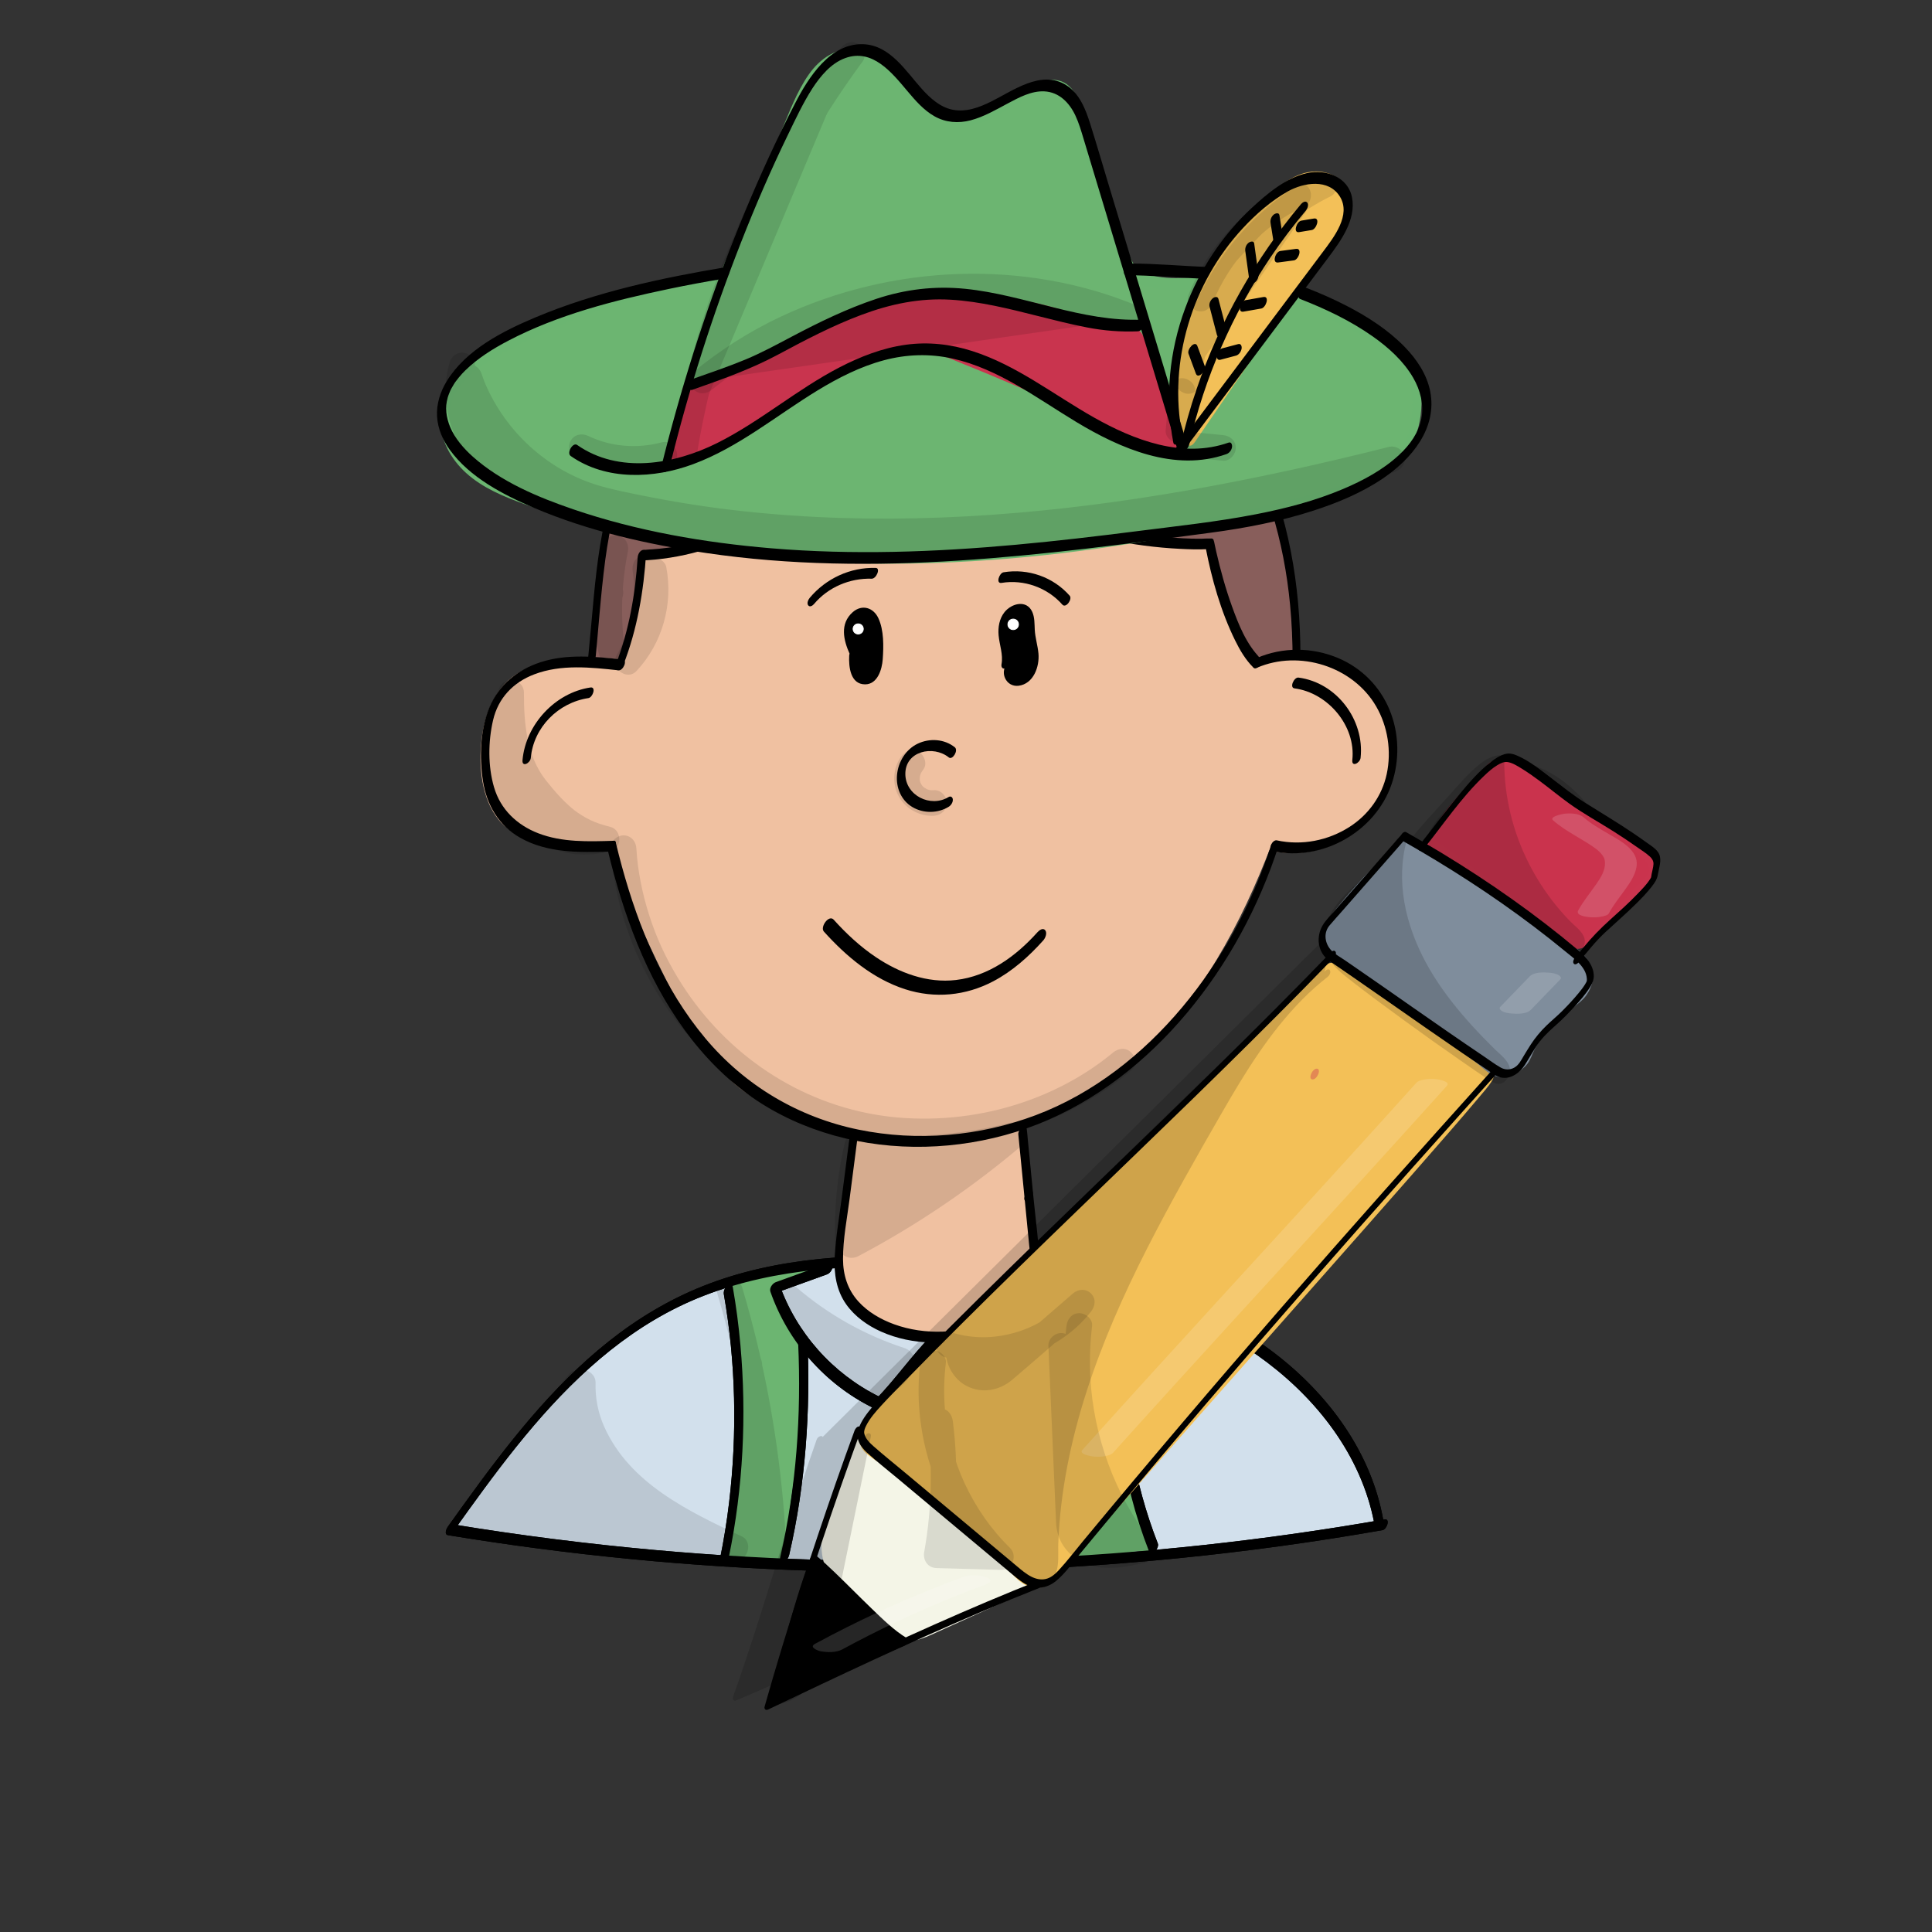 <?xml version="1.0" encoding="utf-8"?>
<!-- Generator: Adobe Adobe Illustrator 24.2.0, SVG Export Plug-In . SVG Version: 6.00 Build 0)  -->
<svg version="1.1" xmlns="http://www.w3.org/2000/svg" xmlns:xlink="http://www.w3.org/1999/xlink" x="0px" y="0px"
	 viewBox="0 0 2000 2000" style="enable-background:new 0 0 2000 2000;" xml:space="preserve">
<rect x="0" y="0" width="2000" height="2000" fill="#333333" stroke="none"/>
<style type="text/css">
	.st0{fill:#D2E0EC;}
	.st1{fill:#6CB571;}
	.st2{fill:#885E5B;}
	.st3{fill:#F0C1A1;}
	.st4{opacity:0.161;}
	.st5{fill:#F4F5E7;}
	.st6{fill:#F3C057;}
	.st7{fill:#7F8D9C;}
	.st8{fill:#CA334D;}
	.st9{fill:#CA344E;}
	.st10{opacity:0.149;}
	.st11{fill:#FFFFFF;}
	.st12{fill:#FFFFFF;stroke:#FFFFFF;stroke-width:0.814;stroke-miterlimit:10;}
	.st13{opacity:0.4;}
	.st14{fill:#CA354F;}
	.st15{display:none;}
	.st16{fill:#6BB571;}
	.st17{fill:#C9344E;}
	.st18{fill:#F3C058;}
	.st19{opacity:0.11;}
</style>
<g id="Ebene_24_Kopie">
	<g>
		<path class="st0" d="M1427.76,1577.7c-15.19-89.6-84.52-164.28-167.19-206.84c-82.67-42.56-177.57-57.02-270.95-62.99
			c-95.61-6.1-195.27-3.2-281.61,37.1c-104.89,48.95-175.8,145.74-242.07,238.58c319.15,52.62,647.74,50.89,966.28-5.1"/>
		<g>
			<path d="M1432.05,1574.01c-12.14-70.17-56.64-130.23-112.25-172.94c-63.85-49.04-142.51-74.18-221.1-87.2
				c-41.53-6.88-83.57-10.61-125.59-12.72c-41.64-2.09-83.45-2.1-124.96,2.13c-41.14,4.19-82.02,12.77-120.51,28.11
				c-35.3,14.07-67.93,33.72-97.65,57.34c-59.3,47.12-105.99,107.87-150.04,168.9c-5.45,7.56-10.88,15.14-16.29,22.72
				c-1.44,2.02-4.23,8.15,0.15,8.87c125.18,20.6,251.69,32.91,378.5,36.83c125.9,3.9,252.03-0.46,377.37-12.96
				c70.83-7.06,141.38-16.78,211.49-29.08c4.55-0.8,8.37-12.22,2.1-11.12c-124.59,21.86-250.59,35.48-376.98,40.73
				c-126.13,5.24-252.61,2.23-378.35-9.06c-70.25-6.31-140.27-15.22-209.87-26.67c0.05,2.96,0.1,5.91,0.15,8.87
				c43.06-60.32,86.96-121.27,142.4-171c27.29-24.48,57.31-45.92,90.22-62.21c36.24-17.94,75.51-29.03,115.37-35.31
				c41.01-6.46,82.67-7.9,124.12-6.87c41.4,1.03,82.88,4.04,123.95,9.36c78.98,10.24,158.84,30.74,226.23,74.67
				c58.17,37.92,107.89,93.69,127.36,161.41c2.32,8.08,4.17,16.29,5.6,24.57c0.51,2.94,3.96,1.86,5.5,0.62
				C1431.28,1580.14,1432.55,1576.91,1432.05,1574.01L1432.05,1574.01z"/>
		</g>
	</g>
	<g>
		<g>
			<path d="M912.15,1454.82c19.44-20.12,35.53-43.25,54.98-63.38c-2.18,0.52-4.36,1.04-6.55,1.56
				c15.97,18.16,31.93,36.32,47.9,54.48c3.97,4.51,11.58-6.17,8.22-10c-15.97-18.16-31.93-36.32-47.9-54.48
				c-2.1-2.38-4.9-0.14-6.55,1.56c-19.44,20.12-35.53,43.25-54.98,63.38c-1.72,1.78-3.48,6.22-1.67,8.44
				C907.63,1458.87,910.59,1456.44,912.15,1454.82L912.15,1454.82z"/>
		</g>
	</g>
	<g>
		<g>
			<path d="M1012.69,1447.95c48.65-21.31,93.48-58.29,121.8-103.39c1-1.6,2.61-6.69-0.13-7.72c-18.93-7.14-37.86-14.28-56.78-21.42
				c-5.21-1.97-11.44,9.65-6.62,11.47c18.93,7.14,37.86,14.28,56.78,21.42c-0.04-2.57-0.09-5.15-0.13-7.72
				c-26.6,42.37-69.52,76.48-115.1,96.44C1007.82,1439.08,1005.47,1451.11,1012.69,1447.95L1012.69,1447.95z"/>
		</g>
	</g>
	<g>
		<g>
			<path d="M858.17,1307.38c-18.31,6.61-36.63,13.23-54.94,19.84c-3.44,1.24-7.06,6.05-5.72,9.9
				c18.07,51.86,56.48,95.57,105.7,119.99c4.92,2.44,11.41-9.09,6.62-11.47c-47.83-23.73-85.53-65.94-103.13-116.42
				c-1.91,3.3-3.81,6.6-5.72,9.9c18.31-6.61,36.63-13.23,54.94-19.84c2.98-1.08,5.23-4.01,5.76-7.13
				C862.05,1310.06,861.21,1306.28,858.17,1307.38L858.17,1307.38z"/>
		</g>
	</g>
	<g>
		<g>
			<path d="M956.38,1396.73c2.15,72.9,3.82,146.15-2.16,218.92c-0.25,2.98,2.58,3.93,4.87,2.81c2.96-1.45,4.43-5.05,4.68-8.11
				c5.98-72.77,4.31-146.02,2.16-218.92c-0.09-2.9-2.36-4.04-4.87-2.81C958.35,1389.94,956.29,1393.75,956.38,1396.73
				L956.38,1396.73z"/>
		</g>
	</g>
	<g>
		<g>
			<path d="M826.26,1390.65c3.37,73.9-1.86,149.07-18.56,221.23c-0.58,2.52,0.62,5.29,3.52,4.78c3.08-0.54,5.14-4.44,5.76-7.13
				c16.91-73.05,22.23-149.36,18.83-224.18c-0.13-2.89-2.33-4.05-4.87-2.81C828.27,1383.85,826.13,1387.69,826.26,1390.65
				L826.26,1390.65z"/>
		</g>
	</g>
	<g>
		<g>
			<path d="M749.35,1339.95c12.39,70.8,13.89,143.92,5.43,215.26c-2.35,19.78-5.52,39.46-9.54,58.97c-0.52,2.52,0.58,5.29,3.52,4.78
				c3.03-0.53,5.21-4.44,5.76-7.13c14.82-71.81,18.47-146.24,11.98-219.24c-1.8-20.28-4.45-40.48-7.96-60.53
				c-0.55-3.14-4.24-2-5.9-0.66C750.18,1333.38,748.81,1336.84,749.35,1339.95L749.35,1339.95z"/>
		</g>
	</g>
	<g>
		<g>
			<path d="M1090.34,1395.26c-8.73,73.45-8.49,149.42,8.6,221.69c0.73,3.07,4.13,2.09,5.9,0.66c2.34-1.9,4.01-5.54,3.3-8.56
				c-16.65-70.38-17.01-144.6-8.51-216.15C1100.65,1384.29,1091.02,1389.54,1090.34,1395.26L1090.34,1395.26z"/>
		</g>
	</g>
	<g>
		<g>
			<path d="M1161.64,1343.99c-10.91,68.16-7.74,138.34,9.47,205.2c4.95,19.22,11.08,38.1,18.29,56.59c2.48,6.36,11-3.25,9.19-7.9
				c-24.6-63.09-36.07-130.9-33.44-198.57c0.75-19.33,2.71-38.58,5.77-57.68c0.4-2.51-0.5-5.31-3.52-4.78
				C1164.47,1337.37,1162.07,1341.3,1161.64,1343.99L1161.64,1343.99z"/>
		</g>
	</g>
</g>
<g id="Ebene_35">
	<g>
		<path class="st1" d="M759.64,1334.86c14.75,89.93,14.12,182.33-1.85,272.05c17.29,0.93,34.58,1.87,51.88,2.8
			c0.19-47.34,12.25-93.81,16.4-140.97c4.15-47.16-0.85-98.08-30.21-135.33c11.39-9.37,24.96-16.11,39.35-19.51
			c-24.64,5.95-49.28,11.91-73.93,17.86"/>
		<g>
			<path class="st1" d="M755.04,1338.81c11.27,69.21,13.51,140,6.42,209.77c-2.03,19.93-4.82,39.78-8.31,59.51
				c-0.31,1.75-0.01,4.75,2.36,4.88c17.29,0.93,34.58,1.87,51.88,2.8c4.12,0.22,7.03-5.19,7.05-8.71
				c0.56-76.02,31.08-151.9,10.48-227.61c-5.01-18.42-13.22-35.95-24.96-51.05c-0.94,3.2-1.87,6.41-2.81,9.61
				c10.87-8.78,23.37-14.83,36.92-18.17c4.77-1.18,8.79-13.49,2.24-11.91c-24.64,5.95-49.28,11.91-73.93,17.86
				c-4.8,1.16-8.78,13.49-2.24,11.91c24.64-5.95,49.28-11.91,73.93-17.86c0.75-3.97,1.5-7.94,2.24-11.91
				c-15.37,3.78-29.47,10.92-41.77,20.86c-2.19,1.77-4.96,6.85-2.81,9.61c46.03,59.2,29.36,138.76,19.28,206.68
				c-3.31,22.29-5.97,44.72-6.13,67.27c2.35-2.9,4.7-5.81,7.05-8.71c-17.29-0.93-34.58-1.87-51.88-2.8
				c0.79,1.63,1.58,3.25,2.36,4.88c12.52-70.81,15.78-143.23,9.39-214.87c-1.79-20.07-4.35-40.06-7.59-59.95
				c-0.51-3.16-4.26-1.98-5.9-0.66C755.85,1332.27,754.53,1335.69,755.04,1338.81L755.04,1338.81z"/>
		</g>
	</g>
	<g>
		<path class="st1" d="M1100.06,1390.89c-3.16,62.84-2.47,125.87,2.06,188.63c0.49,6.8,1.16,13.97,5.14,19.51
			c8.33,11.62,25.38,5.52,39.71,6.07c20.76,0.79,28.99-9.92,41.7-3.31c-26.27-85.04-52.63-176.3-26.6-261.41
			c-16.16-5.22-32.32-10.44-48.48-15.66c8.54,4.06,17.08,8.12,25.63,12.18c-13.21,17.77-26.43,35.55-39.64,53.32"/>
		<g>
			<path class="st1" d="M1095.29,1393.55c-2.29,45.98-2.57,92.05-0.76,138.05c0.46,11.58,1.04,23.16,1.76,34.73
				c0.6,9.68,0.29,20.29,3.08,29.66c2.31,7.77,7.39,13.61,15.4,15.5c7.93,1.87,16.26,0.14,24.26-0.25
				c9.08-0.44,17.49-0.31,26.35-2.77c6.85-1.9,13.18-4.24,19.98-0.93c4.58,2.23,9.04-6.03,7.91-9.68
				c-19.97-64.7-40.36-131.86-36.72-200.36c1.02-19.19,4.17-38.31,9.72-56.71c0.42-1.4,1.35-5.4-0.89-6.13
				c-16.16-5.22-32.32-10.44-48.48-15.66c-5-1.62-11.62,9.09-6.62,11.47c8.54,4.06,17.08,8.12,25.63,12.18
				c0.29-3.06,0.58-6.12,0.87-9.18c-13.21,17.77-26.43,35.55-39.64,53.32c-1.5,2.02-3.62,6.04-1.67,8.44
				c1.89,2.32,5.17,0.28,6.55-1.56c13.21-17.77,26.43-35.55,39.64-53.32c1.31-1.76,4.28-7.56,0.87-9.18
				c-8.54-4.06-17.09-8.12-25.63-12.18c-2.21,3.82-4.41,7.65-6.62,11.47c16.16,5.22,32.32,10.44,48.48,15.66
				c-0.3-2.04-0.59-4.08-0.89-6.13c-20.56,68.2-9.33,139.57,8.89,206.95c5.34,19.73,11.28,39.28,17.31,58.8
				c2.64-3.23,5.27-6.46,7.91-9.68c-12.34-6.02-24.31,1.96-36.86,2.89c-8.32,0.62-16.85,0.8-25.2,1.14
				c-7.39,0.31-15.27-0.37-19.42-7.37c-4.92-8.32-3.96-20.42-4.55-29.73c-0.69-10.91-1.26-21.82-1.72-32.74
				c-0.93-22.17-1.38-44.36-1.35-66.54c0.03-25.17,0.7-50.33,1.95-75.47c0.15-2.96-2.52-3.96-4.87-2.81
				C1097.08,1386.85,1095.44,1390.5,1095.29,1393.55L1095.29,1393.55z"/>
		</g>
	</g>
</g>
<g id="Ebene_24_Kopie_2">
	<g>
		<g>
			<path d="M1432.05,1574.01c-12.14-70.17-56.64-130.23-112.25-172.94c-63.85-49.04-142.51-74.18-221.1-87.2
				c-41.53-6.88-83.57-10.61-125.59-12.72c-41.64-2.09-83.45-2.1-124.96,2.13c-41.14,4.19-82.02,12.77-120.51,28.11
				c-35.3,14.07-67.93,33.72-97.65,57.34c-59.3,47.12-105.99,107.87-150.04,168.9c-5.45,7.56-10.88,15.14-16.29,22.72
				c-1.44,2.02-4.23,8.15,0.15,8.87c125.18,20.6,251.69,32.91,378.5,36.83c125.9,3.9,252.03-0.46,377.37-12.96
				c70.83-7.06,141.38-16.78,211.49-29.08c4.55-0.8,8.37-12.22,2.1-11.12c-124.59,21.86-250.59,35.48-376.98,40.73
				c-126.13,5.24-252.61,2.23-378.35-9.06c-70.25-6.31-140.27-15.22-209.87-26.67c0.05,2.96,0.1,5.91,0.15,8.87
				c43.06-60.32,86.96-121.27,142.4-171c27.29-24.48,57.31-45.92,90.22-62.21c36.24-17.94,75.51-29.03,115.37-35.31
				c41.01-6.46,82.67-7.9,124.12-6.87c41.4,1.03,82.88,4.04,123.95,9.36c78.98,10.24,158.84,30.74,226.23,74.67
				c58.17,37.92,107.89,93.69,127.36,161.41c2.32,8.08,4.17,16.29,5.6,24.57c0.51,2.94,3.96,1.86,5.5,0.62
				C1431.28,1580.14,1432.55,1576.91,1432.05,1574.01L1432.05,1574.01z"/>
		</g>
	</g>
	<g>
		<g>
			<path d="M912.15,1454.82c19.44-20.12,35.53-43.25,54.98-63.38c-2.18,0.52-4.36,1.04-6.55,1.56
				c15.97,18.16,31.93,36.32,47.9,54.48c3.97,4.51,11.58-6.17,8.22-10c-15.97-18.16-31.93-36.32-47.9-54.48
				c-2.1-2.38-4.9-0.14-6.55,1.56c-19.44,20.12-35.53,43.25-54.98,63.38c-1.72,1.78-3.48,6.22-1.67,8.44
				C907.63,1458.87,910.59,1456.44,912.15,1454.82L912.15,1454.82z"/>
		</g>
	</g>
	<g>
		<g>
			<path d="M1012.69,1447.95c48.65-21.31,93.48-58.29,121.8-103.39c1-1.6,2.61-6.69-0.13-7.72c-18.93-7.14-37.86-14.28-56.78-21.42
				c-5.21-1.97-11.44,9.65-6.62,11.47c18.93,7.14,37.86,14.28,56.78,21.42c-0.04-2.57-0.09-5.15-0.13-7.72
				c-26.6,42.37-69.52,76.48-115.1,96.44C1007.82,1439.08,1005.47,1451.11,1012.69,1447.95L1012.69,1447.95z"/>
		</g>
	</g>
	<g>
		<g>
			<path d="M858.17,1307.38c-18.31,6.61-36.63,13.23-54.94,19.84c-3.44,1.24-7.06,6.05-5.72,9.9
				c18.07,51.86,56.48,95.57,105.7,119.99c4.92,2.44,11.41-9.09,6.62-11.47c-47.83-23.73-85.53-65.94-103.13-116.42
				c-1.91,3.3-3.81,6.6-5.72,9.9c18.31-6.61,36.63-13.23,54.94-19.84c2.98-1.08,5.23-4.01,5.76-7.13
				C862.05,1310.06,861.21,1306.28,858.17,1307.38L858.17,1307.38z"/>
		</g>
	</g>
	<g>
		<g>
			<path d="M956.38,1396.73c2.15,72.9,3.82,146.15-2.16,218.92c-0.25,2.98,2.58,3.93,4.87,2.81c2.96-1.45,4.43-5.05,4.68-8.11
				c5.98-72.77,4.31-146.02,2.16-218.92c-0.09-2.9-2.36-4.04-4.87-2.81C958.35,1389.94,956.29,1393.75,956.38,1396.73
				L956.38,1396.73z"/>
		</g>
	</g>
	<g>
		<g>
			<path d="M826.26,1390.65c3.37,73.9-1.86,149.07-18.56,221.23c-0.58,2.52,0.62,5.29,3.52,4.78c3.08-0.54,5.14-4.44,5.76-7.13
				c16.91-73.05,22.23-149.36,18.83-224.18c-0.13-2.89-2.33-4.05-4.87-2.81C828.27,1383.85,826.13,1387.69,826.26,1390.65
				L826.26,1390.65z"/>
		</g>
	</g>
	<g>
		<g>
			<path d="M749.35,1339.95c12.39,70.8,13.89,143.92,5.43,215.26c-2.35,19.78-5.52,39.46-9.54,58.97c-0.52,2.52,0.58,5.29,3.52,4.78
				c3.03-0.53,5.21-4.44,5.76-7.13c14.82-71.81,18.47-146.24,11.98-219.24c-1.8-20.28-4.45-40.48-7.96-60.53
				c-0.55-3.14-4.24-2-5.9-0.66C750.18,1333.38,748.81,1336.84,749.35,1339.95L749.35,1339.95z"/>
		</g>
	</g>
	<g>
		<g>
			<path d="M1090.34,1395.26c-8.73,73.45-8.49,149.42,8.6,221.69c0.73,3.07,4.13,2.09,5.9,0.66c2.34-1.9,4.01-5.54,3.3-8.56
				c-16.65-70.38-17.01-144.6-8.51-216.15C1100.65,1384.29,1091.02,1389.54,1090.34,1395.26L1090.34,1395.26z"/>
		</g>
	</g>
	<g>
		<g>
			<path d="M1161.64,1343.99c-10.91,68.16-7.74,138.34,9.47,205.2c4.95,19.22,11.08,38.1,18.29,56.59c2.48,6.36,11-3.25,9.19-7.9
				c-24.6-63.09-36.07-130.9-33.44-198.57c0.75-19.33,2.71-38.58,5.77-57.68c0.4-2.51-0.5-5.31-3.52-4.78
				C1164.47,1337.37,1162.07,1341.3,1161.64,1343.99L1161.64,1343.99z"/>
		</g>
	</g>
</g>
<g id="Ebene_4">
	<g>
		<path class="st2" d="M1342.11,780.9c0,31.16-19.9,63.15-56.81,65.71c-236.73,16.42-379.79,56.25-624.22,8.51
			c-33.71-6.58-51.41-44.35-50.92-73.47c0.83-49.71-3.38-46.51,0-76.66c12.3-109.89,7.4-165.69,54.35-265.66
			c45.01-95.86,159.68-176.81,282.19-176.81c204.53,0,395.41,130.97,395.41,417.98"/>
		<g>
			<path d="M1338.07,783.14c-0.13,15.38-5.16,30.92-15.85,42.24c-5.65,5.98-12.83,10.56-20.63,13.17
				c-9.48,3.18-19.53,3.25-29.41,3.99c-43.18,3.22-86.28,7.44-129.35,11.92c-77.22,8.04-154.49,16.8-232.2,18.04
				c-40.53,0.65-81.07-0.74-121.44-4.37c-21.91-1.97-43.76-4.58-65.52-7.78c-11.23-1.65-22.43-3.45-33.6-5.4
				c-11.11-1.94-23.19-3.04-33.84-6.85c-15.27-5.46-26.67-18.01-33.67-32.32c-3.39-6.93-5.75-14.43-7.14-22.01
				c-1.64-8.94-1.07-17.97-1.07-27c0-12.59-0.77-25.1-1.3-37.67c-0.53-12.67,1.12-25.14,2.44-37.72
				c3.9-37.26,6.14-74.72,11.09-111.87c4.65-34.94,12.76-69.06,25.35-102.02c13.34-34.94,30.05-67.62,54.33-96.25
				c23.85-28.12,52.8-51.9,84.64-70.43c32.95-19.18,69.13-32.77,106.75-39.17c32.47-5.52,65.72-4.83,98.37-1.23
				c55.46,6.13,109.83,22.66,158.19,50.73c49.41,28.68,91.16,69.1,121.36,117.6c35.12,56.4,53.7,121.7,59.93,187.53
				c1.78,18.76,2.57,37.59,2.6,56.44c0,2.48,2.05,3.4,4.13,2.38c2.35-1.15,3.97-4.33,3.97-6.88
				c-0.09-72.06-12.14-144.71-43.1-210.21c-25.59-54.14-64.19-101.51-112.7-136.72c-46.48-33.73-100.87-55.59-157.17-66.19
				c-28.84-5.43-58.33-8.07-87.69-7.74c-39.56,0.45-78.6,9.24-115.06,24.43c-68.36,28.5-129.85,80.53-164.3,146.64
				c-18.02,34.58-31.55,72.14-39.99,110.19c-7.74,34.88-10.8,70.52-13.95,106.04c-1.87,21.04-3.93,42.04-6.15,63.05
				c-1.12,10.58-1.42,20.98-0.81,31.6c0.91,15.64,0.64,31.21,0.89,46.86c0.24,15.68,4.97,31.52,13.2,44.86
				c8.6,13.95,21.72,24.94,37.86,28.75c23.5,5.54,47.84,8.81,71.73,12.13c42.9,5.97,86.11,9.57,129.42,10.64
				c79.63,1.97,158.97-5.16,238.09-13.37c42.99-4.47,85.96-9.11,129.02-12.91c11.5-1.01,23-1.97,34.51-2.86
				c10.7-0.83,21.8-0.78,32.35-2.86c16.67-3.28,30.93-13.53,40.41-27.48c8.88-13.07,13.32-28.73,13.45-44.47
				c0.02-2.49-2.06-3.39-4.13-2.38C1339.67,777.43,1338.09,780.59,1338.07,783.14L1338.07,783.14z"/>
		</g>
	</g>
</g>
<g id="Ebene_5">
	<g>
		<path class="st3" d="M1056.27,1172.84c3.85,41.49,7.7,82.97,11.55,124.46c1.39,14.95,2.61,30.81-4.16,44.23
			c-11.25,22.26-39.38,29.16-64.17,32.74c-36.41,5.26-78.79,6.68-104.1-19.88c-21.57-22.64-22.49-57.7-17.74-88.54
			s13.85-62.1,7.67-92.68c55.26,9.5,112.14,9.57,167.42,0.2"/>
		<g>
			<path class="st3" d="M1051.86,1175.28c3.79,40.83,7.58,81.65,11.37,122.48c1.55,16.74,4.1,36.56-8.32,50
				c-9.74,10.55-24.7,15.17-38.3,18.15c-14.83,3.25-30.18,5.13-45.34,5.7c-15.08,0.57-30.75-0.28-45.14-5.2
				c-14.49-4.96-27.03-14.1-35.1-27.24c-8.27-13.48-11.08-29.57-11.32-45.17c-0.64-41.97,17.92-82.31,9.82-124.48
				c-2.11,3.08-4.22,6.15-6.34,9.23c55.72,9.47,112.74,9.44,168.48,0.1c4.5-0.75,8.28-12.02,2.07-10.98
				c-55.05,9.22-111.34,9.05-166.35-0.3c-4.18-0.71-6.96,6-6.34,9.23c7.72,40.21-10.13,79.63-10.17,119.77
				c-0.02,16.49,2.63,33.27,10.38,48c7.33,13.94,19.65,24.71,34.16,30.69c29.36,12.11,64.48,8.41,94.88,2.5
				c15.14-2.94,30.56-7.73,42.73-17.57c13.59-10.99,19.72-27.24,20.21-44.39c0.32-11.27-1.2-22.59-2.24-33.79
				c-1.13-12.18-2.26-24.36-3.39-36.55c-2.32-25.02-4.64-50.05-6.97-75.07C1060,1163.18,1051.43,1170.58,1051.86,1175.28
				L1051.86,1175.28z"/>
		</g>
	</g>
</g>
<g id="Ebene_3">
	<g>
		<path class="st3" d="M1307.34,685.91c39.23-14.04,86.82-0.22,112.29,32.62s26.84,82.14,3.24,116.33
			c-23.6,34.19-70.35,50.62-110.3,38.76c-24.22,63.56-54.9,125.43-98.44,177.82c-43.54,52.39-100.8,95.03-166.59,113.4
			c-91.76,25.62-223.59-1.34-279.58-44.42C711.3,1076.84,633.24,874.2,633.24,874.2s-89.49,1.95-114.12-31.42
			c-24.63-33.36-22.94-101.02,5.29-131.43c20.51-22.1,67.36-28.52,116.91-23.16c17.53-40.75,23.46-73.65,25.71-113.6
			c104.69,11.33,212.37-67,237.45-168.75c129.7,174.18,347.79,157.04,347.79,157.04s3.29,105.1,52.44,124.37"/>
		<g>
			<path class="st3" d="M1306.3,691.4c44.38-15.49,97.67,4.26,118.97,46.73c10.47,20.87,12.82,45.9,6.73,68.41
				c-6.14,22.69-21.48,41.22-41.91,52.59c-22.86,12.72-50.25,16.15-75.42,8.9c-2.6-0.75-5.29,3.44-5.97,5.22
				c-30.68,80.31-72.17,159.01-137.19,216.88c-30.18,26.86-64.93,49.03-103.01,62.82c-35.17,12.74-72.32,17.1-109.59,16.12
				c-37.17-0.98-74.42-6.78-110.08-17.36c-28.05-8.32-58.13-19.72-80.71-38.93c-17.1-14.55-29.78-34.86-41.33-53.84
				c-14.9-24.49-28.03-50.04-40.44-75.86c-17.42-36.24-33.51-73.19-48.14-110.64c-0.25-0.63-0.49-1.26-0.74-1.89
				c-0.34-0.87-1.02-1.97-2.14-1.94c-12.81,0.27-25.74-0.59-38.46-2c-21.66-2.41-45.59-6.37-63.92-18.99
				c-20.44-14.07-26.26-43.45-26.68-66.64c-0.44-24.52,5.01-55.79,26.06-71.41c12.73-9.44,29.28-13.39,44.69-15.6
				c20.57-2.94,41.57-2.37,62.19-0.2c2.85,0.3,5.04-3.05,5.97-5.22c15.95-37.33,23.9-75.98,26.24-116.4
				c-2.17,2.68-4.33,5.35-6.5,8.03c85.11,8.88,169.41-39.03,215.14-109.53c13.12-20.23,22.84-42.51,28.7-65.9
				c-2.69,1.9-5.38,3.8-8.07,5.7c44.38,59.36,105.41,103.75,174.73,129.57c46.65,17.37,96.4,27.12,146.15,28.71
				c9.5,0.3,19.11,0.48,28.59-0.26c-0.77-1.05-1.53-2.09-2.3-3.14c0.41,12.73,2.08,25.52,4.23,38.06
				c3.89,22.69,10.07,46.3,22.86,65.74c6.59,10.02,15.45,18.86,26.7,23.41c4.75,1.92,10.55-8.78,6.1-10.57
				c-20.44-8.26-31.42-29.73-38.18-49.47c-6.52-19.05-10.14-39.13-12.02-59.14c-0.4-4.29-0.76-8.6-0.9-12.91
				c-0.04-1.2-0.69-3.27-2.3-3.14c-26.8,2.09-54.49-0.58-80.97-4.49c-60.28-8.9-119.1-29.35-170.34-62.62
				c-36.65-23.8-68.63-53.97-94.79-88.95c-3.02-4.03-7.47,3.32-8.07,5.7c-19.41,77.54-87.49,139.04-164.29,157.52
				c-21.88,5.27-44.4,6.89-66.79,4.56c-3.89-0.41-6.32,4.94-6.5,8.03c-2.23,38.52-9.99,75.24-25.18,110.8
				c1.99-1.74,3.98-3.48,5.97-5.22c-33.88-3.57-73.37-4.14-104.25,12.54c-25.77,13.92-37.52,43.26-40.7,71.1
				c-3.1,27.14,0,60.51,17.93,82.52c14.43,17.71,40.72,23.57,62.12,27.08c17.29,2.84,35.09,4.31,52.63,3.94
				c-0.71-0.65-1.42-1.3-2.14-1.94c12.71,32.97,26.86,65.45,41.75,97.49c12.39,26.66,25.46,53.05,40.06,78.58
				c12.35,21.6,25.65,43.64,42.98,61.68c18.84,19.61,45.01,31.49,70.22,40.58c35.14,12.66,72.27,20.11,109.48,22.99
				c37.18,2.88,75.55,1.38,111.68-8.46c39.36-10.72,75.93-30.29,108.2-55.07c69.82-53.6,116.8-130.49,150.61-210.58
				c4.34-10.28,8.47-20.64,12.45-31.06c-1.99,1.74-3.98,3.48-5.97,5.22c49.63,14.3,105.02-12.91,125.14-60.15
				c10.15-23.83,11.25-51.68,3.05-76.24c-8.13-24.37-25.49-44.37-48.34-56.06c-25.11-12.86-55.21-15.65-81.95-6.32
				c-2.75,0.96-4.83,3.72-5.31,6.58C1302.73,688.96,1303.5,692.38,1306.3,691.4L1306.3,691.4z"/>
		</g>
	</g>
</g>
<g id="Ebene_2">
	<g>
		<g>
			<path d="M1301.19,691.27c43.79-18.93,99.38-1.46,123.39,39.94c12.13,20.92,16.02,46.52,10.94,70.13
				c-4.88,22.66-18.91,42.07-38.35,54.56c-22.27,14.31-49.54,19.69-75.46,14.03c-4.55-0.99-9.66,9.98-4.2,11.17
				c50.98,11.14,106.08-19.89,123.03-69.22c8.53-24.81,7.94-52.83-2.11-77.12c-10.01-24.2-28.94-43.29-53.07-53.49
				c-26.9-11.38-57.5-11.67-84.34-0.06C1296.69,683.07,1294.52,694.15,1301.19,691.27L1301.19,691.27z"/>
		</g>
	</g>
	<g>
		<g>
			<path d="M644.56,682.73c-28.13-3.03-57.59-6.13-85.02,2.8c-23.54,7.66-43.13,23.4-52.78,46.54
				c-9.62,23.07-10.58,51.37-6.91,75.85c3.76,25.12,16.39,46.77,38.85,59.43c28.09,15.83,61.22,15.16,92.45,14.19
				c4.75-0.15,9.35-11.33,4.2-11.17c-26.12,0.81-53.51,1.8-78.31-7.84c-22.05-8.57-38.9-24.68-45.64-47.67
				c-6.37-21.74-6.09-47.29-0.99-69.27c5.33-23.01,20.79-39.21,42.68-47.53c27.87-10.6,58.35-7.26,87.28-4.14
				C645.07,694.4,649.97,683.31,644.56,682.73L644.56,682.73z"/>
		</g>
	</g>
	<g>
		<g>
			<path d="M1315.73,875.15c-19.69,60.98-50.75,118.47-91.95,167.62c-40.66,48.51-92.09,89.27-151.7,111.7
				c-58.08,21.86-122.35,27.44-183.2,14.96c-62.41-12.8-117.64-45.6-158.59-94.42c-43-51.26-69.11-114.42-86.59-178.41
				c-2.2-8.07-4.27-16.17-6.22-24.31c-1.42-5.92-9.54,2.84-8.47,7.28c15.9,66,39.57,131.83,79.94,187.06
				c19.49,26.67,42.96,50.8,70.15,69.67c25.7,17.83,54.51,30.81,84.6,39.22c61.06,17.08,127.38,15.05,187.82-3.72
				c62.19-19.32,116.53-57.16,160.72-104.53c45.1-48.35,79.97-106.49,103.2-168.31c2.87-7.63,5.54-15.33,8.05-23.09
				C1325.96,868.17,1317.68,869.11,1315.73,875.15L1315.73,875.15z"/>
		</g>
	</g>
	<g>
		<g>
			<path d="M1304.89,681.62c-14.59-14.49-22.8-35.16-29.63-54.16c-6.62-18.41-11.87-37.34-16.22-56.41
				c-0.9-3.93-1.77-7.87-2.54-11.82c-0.16-0.85-1.17-2-2.14-1.94c-26.73,1.54-54.23-1.6-80.53-5.91
				c-60.32-9.89-119.04-31.1-170.25-64.74c-36.5-23.97-68.46-54.11-94.71-89c-2.58-3.43-6.83,2.03-7.66,4.25
				c-27.85,74.61-92.93,132.58-168.59,155.98c-21.41,6.62-43.62,10.48-66.02,11.23c-3.95,0.13-6.28,4.53-6.5,8.03
				c-2.41,37.6-8.85,75.5-22.66,110.69c-0.78,1.99-0.98,5.51,1.77,5.95c2.75,0.44,5.15-3.14,5.97-5.22
				c14.51-37,21.18-76.78,23.72-116.3c-2.17,2.68-4.33,5.35-6.5,8.03c83.78-2.79,163.94-47.43,212.89-115.13
				c13.94-19.27,25.34-40.24,33.66-62.54c-2.55,1.42-5.1,2.83-7.66,4.25c44.65,59.34,105.71,103.94,174.9,130.51
				c46.38,17.82,95.88,28.31,145.51,30.8c9.45,0.48,19.01,0.83,28.46,0.28c-0.71-0.65-1.42-1.3-2.14-1.94
				c6.33,32.87,15.77,66.39,30.58,96.46c4.94,10.02,10.72,19.95,18.7,27.87C1301.3,694.8,1308.18,684.88,1304.89,681.62
				L1304.89,681.62z"/>
		</g>
	</g>
	<g>
		<g>
			<path d="M1054.15,1174.14c3.76,38.39,7.52,76.78,11.28,115.17c1.65,16.85,6.29,37.39-3.15,52.74
				c-7.82,12.72-22.49,20.47-35.95,25.8c-31.72,12.57-68.42,14.77-100.74,3.04c-13.77-5-27.12-12.67-37.01-23.61
				c-11.12-12.31-15.85-27.39-15.89-43.85c-0.06-20.93,4.19-42.12,6.87-62.83c2.79-21.59,5.59-43.17,8.38-64.76
				c1.03-7.93-7.88-3.08-8.56,2.17c-2.71,20.93-5.42,41.86-8.13,62.8c-2.59,20-6.1,40.13-7.17,60.28
				c-0.92,17.31,1.71,34.74,11.91,49.16c8.89,12.55,21.98,21.9,35.9,28.15c33.02,14.8,71.92,14.46,105.84,2.84
				c15.35-5.26,30.61-12.62,42.1-24.34c12.86-13.11,17.49-29.7,16.61-47.78c-1.12-23.01-4.31-46.07-6.55-69
				c-2.31-23.63-4.63-47.25-6.94-70.88C1062.25,1162.04,1053.69,1169.44,1054.15,1174.14L1054.15,1174.14z"/>
		</g>
	</g>
	<g>
		<g>
			<path d="M1074.01,965.01c-22.21,24.79-50.54,45.49-84.4,49.48c-29.69,3.5-58.76-7.38-83.07-23.76
				c-16.19-10.9-30.51-24.24-43.54-38.72c-4.97-5.52-14.32,7.67-10.13,12.33c23.06,25.62,50.88,49.02,84.17,59.72
				c30.63,9.85,62.65,6.8,91.1-8.19c19.93-10.5,36.93-25.7,51.87-42.38c2.1-2.34,4.27-7.52,2.06-10.41
				C1079.72,960,1075.81,963.01,1074.01,965.01L1074.01,965.01z"/>
		</g>
	</g>
	<g>
		<g>
			<path d="M988.41,773.58c-10.79-8.65-26.01-9.61-38.34-3.76c-12.45,5.91-20.3,18.96-21.48,32.47c-1.14,13.1,4.27,26.22,15.8,33.11
				c11.47,6.86,26.29,6.7,37.66-0.2c2.43-1.47,4.47-4.55,4.32-7.48c-0.13-2.5-2.15-4.01-4.49-2.59
				c-18.52,11.24-44.41-1.5-44.67-23.71c-0.27-23.88,28.73-30.39,45.09-17.28C986.01,787.12,992.44,776.8,988.41,773.58
				L988.41,773.58z"/>
		</g>
	</g>
	<g>
		<path d="M1041.04,686.58c1.73-7.77-0.26-15.82-1.76-23.64c-1.5-7.82-2.44-16.29,1.13-23.42s13.31-11.66,19.91-7.17
			c6.99,4.75,5.99,14.98,6.53,23.39c0.43,6.69,2.33,13.19,3.34,19.82c1.01,6.63,1.06,13.7-1.98,19.69
			c-3.04,5.98-9.88,10.44-16.46,8.97c-6.57-1.47-10.79-10.3-6.56-15.51"/>
		<g>
			<path d="M1045.32,685.49c1.24-6.69,0.64-13.19-0.57-19.84c-1.23-6.75-3.33-13.92-2.11-20.83c0.92-5.18,4.92-9.09,10.48-8.63
				c5.81,0.48,8.09,5.85,8.75,10.94c0.68,5.27,0.36,10.6,1.1,15.87c1.02,7.24,3.31,14.36,3.42,21.71c0.08,5.92-1.4,12.39-8.01,13.91
				c-2.81,0.65-5.76,0.06-7.89-1.96c-0.85-0.81-1.63-1.92-2.07-3c-0.22-0.54-0.27-2.86-0.99-1.81c1.33-1.92,3.37-5.52,1.54-7.78
				c-1.7-2.1-4.83-0.31-6.03,1.44c-3.45,4.99-5.11,10.72-2.51,16.5c2.51,5.57,7.91,8.63,13.97,7.89
				c15.56-1.91,21.85-19.93,20.6-33.46c-0.76-8.26-3.38-16.22-3.82-24.51c-0.33-6.17,0-12.72-2.59-18.49
				c-5.79-12.93-21.38-8.93-28.71,0.23c-5.37,6.72-6.88,15.63-6.13,24.02c0.89,9.98,4.89,19.89,3.02,29.96
				c-0.43,2.32,0.5,4.89,3.25,4.4C1042.76,691.58,1044.86,687.97,1045.32,685.49L1045.32,685.49z"/>
		</g>
	</g>
	<g>
		<path d="M883.97,673.6c-3.5-7.61-7.08-15.7-6.12-24.01c0.96-8.31,8.38-16.49,16.67-15.05c9,1.55,12.75,12.26,13.93,21.27
			c1.26,9.64,1.58,19.41,0.95,29.11c-0.45,6.95-2.42,15.21-9.05,17.45c-5.82,1.97-12.28-2.31-14.87-7.86s-2.33-11.94-2.01-18.05"/>
		<g>
			<path d="M888.21,669.96c-3.31-7.24-12.72-27.55,1.24-29.89c10.89-1.83,14.09,13.41,14.95,21.08c0.72,6.44,1.01,12.93,0.89,19.42
				c-0.08,4.04,0.6,11.95-2.44,15.3c-3.49,3.84-9.86-0.35-12.11-3.51c-3.74-5.23-3.15-12.26-2.85-18.34
				c0.14-2.73-2.32-3.65-4.49-2.59c-2.66,1.3-4.18,4.67-4.32,7.48c-0.56,11.23,1.17,29.52,16.46,29.53
				c12.95,0.02,17.54-15.63,18.26-25.97c0.95-13.49,1.31-29.9-4.48-42.46c-5.11-11.09-16.96-14.76-26.56-6.32
				c-13.6,11.97-9.64,29.08-3.03,43.54C882.37,683.01,890.12,674.13,888.21,669.96L888.21,669.96z"/>
		</g>
	</g>
	<g>
		<g>
			<path d="M906.58,587.91c-26.31-0.82-51.49,10.89-68.37,30.99c-1.48,1.77-3.28,5.64-1.54,7.78c1.79,2.21,4.69,0.16,6.03-1.44
				c14.63-17.42,37.04-26.87,59.68-26.17C907.13,599.23,911.87,588.08,906.58,587.91L906.58,587.91z"/>
		</g>
	</g>
	<g>
		<g>
			<path d="M1107.33,616.68c-17.04-19.37-43.06-28.47-68.47-24.25c-4.5,0.75-8.28,12.01-2.07,10.98
				c23.15-3.84,47.48,4.89,62.97,22.5C1103.41,630.06,1110.43,620.21,1107.33,616.68L1107.33,616.68z"/>
		</g>
	</g>
	<g>
		<g>
			<path d="M611.2,711.68c-36.63,5.48-66.95,38.39-70.3,75.15c-0.72,7.95,8.08,3.13,8.56-2.17c2.89-31.73,28.4-57.32,59.67-62
				C613.65,721.98,617.45,710.74,611.2,711.68L611.2,711.68z"/>
		</g>
	</g>
	<g>
		<g>
			<path d="M1340.01,712.59c34.59,4.55,63.74,38.79,59.91,74.11c-0.86,7.94,7.99,3.11,8.56-2.17c4.25-39.24-24.7-77.9-64.27-83.1
				C1339.54,700.81,1334.59,711.88,1340.01,712.59L1340.01,712.59z"/>
		</g>
	</g>
	<g>
		<g id="Ebene_8_1_">
			<g class="st4">
				<path d="M848.54,1490.59c-31.19,87.9-52.8,171.17-86.33,265.67c116.2-49.21,239.73-109.2,334.79-190.32
					c63.16-53.89,114-119.61,166.46-183.29c111.24-135.01,231.77-262.89,360.54-382.52c-16.83-1.93-23.31-24.42-15.6-38.99
					c7.71-14.57,23.64-22.93,38.18-31.35c14.54-8.41,29.63-19.22,33.36-35.18c-23.71-36.91-47.32-79.46-89-95.8
					c-45.79-17.95-43.58-24.67-95.98,35.08c-5.41,6.17-34.6,37.47-41.89,49.64c-89.81,149.87-59.46,111.46-83.4,89.83"/>
				<g>
					<path d="M845.4,1490.3c-23.86,67.37-43.41,136.04-65.44,203.97c-6.7,20.65-13.63,41.23-20.88,61.7c-0.9,2.53-0.1,5.61,3.2,4.22
						c67.62-28.65,134.44-59.46,197.99-95.87c63.52-36.39,123.58-78.52,175.23-129.7c53.58-53.08,99.12-112.96,147.24-170.54
						c49.87-59.67,101.56-117.93,154.99-174.66c53.57-56.89,108.88-112.24,165.86-165.96c7.1-6.7,14.23-13.37,21.38-20.02
						c1.52-1.41,4.7-7.11,0.73-7.68c-13.38-1.93-18.98-17.08-16.33-28.6c3.46-15.01,20.89-24.02,33.4-31.22
						c13.39-7.71,27.24-16.18,35.37-29.47c1.96-3.2,3.51-6.63,4.57-10.2c1.27-4.27-0.1-5.87-2.42-9.51
						c-4.18-6.56-8.3-13.15-12.53-19.69c-16.42-25.4-35.09-51.7-62.62-66.88c-10.45-5.76-22.2-10-33.43-14.19
						c-6.74-2.51-13.85-4.83-21.16-3.96c-7.6,0.91-14.21,5.29-19.91,9.97c-10.52,8.65-19.53,19.11-28.5,29.19
						c-15.77,17.73-32.62,34.95-46.8,53.9c-9.44,12.63-16.76,26.92-24.76,40.42c-7.11,12.01-14.19,24.05-21.27,36.08
						c-4.57,7.76-9.13,15.53-13.82,23.22c-1.61,2.64-3.24,5.27-4.93,7.86c-0.6,0.92-1.22,1.84-1.84,2.75
						c-0.29,0.43-0.59,0.85-0.88,1.27c0.78-1.09-0.2,0.26-0.37,0.48c-0.47,0.61-0.96,1.2-1.44,1.81c-0.18,0.22-0.38,0.43-0.57,0.64
						c-0.79,0.88,0.74-0.72-0.05,0.05c-0.87,0.85-0.22,0.13-0.21,0.24c0.02,0.3,0.31-0.01-0.16,0.05c0.78-0.11,0.39-0.21,0.5,0.01
						c-0.33-0.63-0.89-1.24-1.26-1.87c-0.25-0.43-0.45-0.93-1.07-2.33c-0.57-1.26-1.13-2.52-1.73-3.77c-1.41-2.93-3-5.76-5.04-8.32
						c-1.12-1.41-2.36-2.73-3.7-3.95c-3.31-3.02-8.84,4.74-6.13,7.21c2.19,2,4.09,4.27,5.69,6.74c1.42,2.19,2.5,4.36,3.24,5.99
						c1.19,2.62,2.32,7.33,5.32,8.64c4.59,1.99,9.01-4.46,11.15-7.4c6.83-9.4,12.51-19.63,18.39-29.58
						c12.24-20.71,24.39-41.46,36.71-62.12c5.73-9.6,11.28-18.76,18.43-27.43c6.79-8.22,13.9-16.2,21.04-24.13
						c14.01-15.54,27.17-32.21,42.82-46.26c4.7-4.22,9.98-8.63,16.34-10.21c5.32-1.32,10.83-0.28,15.97,1.32
						c7.85,2.44,15.37,5.89,22.98,8.94c11.87,4.75,22.68,10.55,32.5,18.62c20.57,16.91,35.22,39.63,49.21,61.64
						c3.5,5.5,6.97,11.02,10.49,16.51c-0.13-0.92-0.26-1.84-0.4-2.75c-3.66,14.24-17.73,23.27-29.97,30.4
						c-12.35,7.19-25.4,14.12-34.66,25.09c-7.79,9.23-11.8,20.51-9.57,32.39c1.94,10.31,8.8,19.54,20.03,21.16
						c0.24-2.56,0.49-5.12,0.73-7.68c-57.06,53.04-112.53,107.67-166.3,163.81c-53.7,56.08-105.69,113.7-155.9,172.72
						c-48.84,57.43-94.39,117.68-146.09,172.79c-50.25,53.58-108.15,98.48-171.56,136.76c-62.62,37.81-128.95,69.61-196.27,98.81
						c-8.24,3.57-16.51,7.11-24.77,10.62c1.07,1.41,2.13,2.81,3.2,4.22c24.27-68.52,44.33-138.28,66.66-207.39
						c6.3-19.51,12.82-38.94,19.67-58.27C853.79,1484.88,847.05,1485.63,845.4,1490.3L845.4,1490.3z"/>
				</g>
			</g>
		</g>
		<g id="Ebene_3_1_">
			<g>
				<g>
					<path d="M836.85,1625.48c-10.63,45.75-24.48,90.75-41.39,134.71c-0.93,2.42-0.05,5.76,3.2,4.22
						c42.37-20.16,84.74-40.32,127.11-60.47c1.96-0.93,5.07-5.51,3-7.54c-27.52-26.9-55.04-53.81-82.57-80.72
						c-3.18-3.12-8.77,4.62-6.13,7.21c27.52,26.9,55.04,53.81,82.57,80.72c1-2.51,2-5.02,3-7.54
						c-42.37,20.16-84.74,40.32-127.11,60.47c1.07,1.41,2.13,2.81,3.2,4.22c17.2-44.68,31.24-90.47,42.06-136.97
						c0.42-1.81-0.45-3.81-2.63-3.44C838.86,1620.73,837.3,1623.54,836.85,1625.48L836.85,1625.48z"/>
				</g>
			</g>
		</g>
		<g id="Ebene_4_1_">
			<g>
				<path class="st5" d="M888.44,1490.59c-2.91,23.09-15.49,43.81-24.67,65.32c-9.18,21.51-14.87,46.7-4.1,67.52
					c7.98,15.43,23.54,25.62,35.58,38.37c12.24,12.96,23.18,30.15,41.19,32.49c10.85,1.42,21.47-3.19,31.39-7.67
					c32.4-14.67,64.81-29.33,97.21-44c-62.21-43.85-120.1-93.41-172.64-147.79"/>
				<g>
					<path class="st5" d="M884.97,1491.43c-3.45,25.91-18.71,48.05-27.55,72.28c-8.25,22.62-11.64,48.94,3.15,69.8
						c6.86,9.67,16.3,17.23,24.96,25.33c8.08,7.55,14.74,16.24,22.42,24.14c7.07,7.28,15.37,13.85,25.86,15.53
						c13.9,2.23,27.28-4.89,39.42-10.39c30.63-13.86,61.25-27.72,91.88-41.58c2.42-1.09,5.17-6.11,2.41-8.06
						c-48.37-34.14-94.16-71.65-136.81-112.28c-12-11.42-23.74-23.09-35.24-34.98c-3.08-3.18-8.71,4.54-6.13,7.21
						c41.12,42.51,85.45,82.12,132.57,118.36c13.34,10.26,26.9,20.24,40.66,29.95c0.8-2.69,1.6-5.37,2.41-8.06
						c-26.09,11.8-52.17,23.61-78.25,35.41c-6.51,2.94-13.01,5.9-19.52,8.83c-6.16,2.78-12.44,5.5-19.17,6.7
						c-11.5,2.05-21.64-2.51-29.93-9.95c-7.79-7-13.93-15.53-21.22-22.98c-7.97-8.15-17.11-15.19-24.74-23.67
						c-7.92-8.78-13.28-19-14.46-30.7c-1.19-11.82,1.13-23.75,4.92-34.96c8.88-26.27,25.6-49.78,29.3-77.65
						C892.73,1483.54,885.52,1487.33,884.97,1491.43L884.97,1491.43z"/>
				</g>
			</g>
		</g>
		<g id="Ebene_5_1_">
			<g>
				<path class="st6" d="M1366.5,1005.69c-150.58,147.99-300,287.63-444.94,440.78c-8.74,9.24-28.86,31.01-28.11,43.5
					c0.8,13.31,26.15,21.89,35.91,31.31c42,40.55,70.75,59.68,118.77,101.32c3.87,3.36,22.83,33.35,48.01,4.15
					c134.47-155.88,447.43-504.26,446.73-510.97c-0.55-5.38-3.77-10.67-8.42-13.67c-42.83-27.65-79.3-68.32-125.22-93.97
					c-14.45-8.08-36.92-13.17-44.6,1.13"/>
				<g>
					<path class="st6" d="M1365.53,1002.37c-32.46,31.9-65.09,63.63-97.77,95.33c-32.27,31.29-64.57,62.54-96.79,93.87
						c-32.15,31.27-64.22,62.62-96.07,94.18c-32.11,31.83-64.01,63.85-95.55,96.2c-15.89,16.3-31.69,32.68-47.38,49.15
						c-11.41,11.97-23.24,23.75-32.64,37.32c-3.99,5.76-7.97,12.3-9.15,19.25c-1.05,6.25,1.22,11.66,5.77,16.1
						c5.19,5.06,11.6,8.75,17.81,12.51c3.03,1.84,6.08,3.67,8.95,5.74c3.32,2.39,6.11,5.34,9.07,8.13
						c26.43,25.04,55.06,47.61,83.24,70.77c8.03,6.6,16,13.27,23.9,20.02c4.05,3.47,7.46,6.88,11.04,10.71
						c7.6,8.14,18.14,14.9,29.89,10.93c13.09-4.43,21.47-17.25,30.03-27.13c7.46-8.61,14.93-17.19,22.42-25.77
						c16.98-19.47,34.02-38.9,51.08-58.3c18.71-21.29,37.46-42.54,56.22-63.79c19.66-22.26,39.32-44.51,59-66.76
						c19.46-22,38.91-43.99,58.37-65.99c18.48-20.9,36.96-41.8,55.41-62.72c16.38-18.57,32.75-37.15,49.08-55.76
						c13.48-15.37,26.94-30.76,40.33-46.2c9.51-10.98,19.02-21.98,28.35-33.11c4.94-5.89,10.26-11.75,14.45-18.18
						c3.99-6.12,0.24-13.91-4.74-18.57c-3.35-3.14-7.66-5.41-11.43-8.04c-4.02-2.79-7.97-5.68-11.87-8.62
						c-7.89-5.97-15.58-12.19-23.19-18.48c-15.4-12.74-30.53-25.8-46.51-37.86c-7.97-6.01-16.14-11.77-24.63-17.06
						c-7.26-4.53-14.65-8.96-22.9-11.59c-13.5-4.32-29.57-4.35-37.25,9.21c-0.82,1.45-1.86,4.46,0.1,5.57
						c1.92,1.07,4.24-1.3,5.04-2.7c3.1-5.49,9.96-6.41,15.91-6c7.41,0.52,14.59,2.94,21.14,6.23c17.01,8.56,32.55,20.41,47.33,32.11
						c15.37,12.17,30.13,25.04,45.37,37.37c7.36,5.95,14.83,11.78,22.53,17.31c7.19,5.16,17.32,9.41,19.54,18.56
						c0.36,1.48-0.01,1.85,0.37,0.49c0.21-0.76,0.45-1.42,0.22-0.85c0.41-1.04,0.7-1.21,0.14-0.4c-0.24,0.34-0.48,0.68-0.69,1.03
						c-0.39,0.65,0.94-1.25,0.28-0.39c-0.18,0.24-0.36,0.49-0.54,0.73c-2.02,2.68-4.14,5.3-6.27,7.91
						c-7.66,9.37-15.56,18.56-23.46,27.74c-11.77,13.69-23.63,27.3-35.52,40.89c-14.97,17.12-29.98,34.2-45.01,51.26
						c-17.35,19.7-34.72,39.38-52.11,59.04c-18.67,21.13-37.36,42.25-56.04,63.37c-19.28,21.8-38.56,43.59-57.83,65.4
						c-18.82,21.29-37.62,42.59-56.4,63.9c-17.56,19.93-35.1,39.87-52.6,59.84c-15.48,17.68-30.95,35.38-46.34,53.13
						c-3.37,3.89-6.74,7.78-10.11,11.68c-4.69,5.43-9.65,11.44-17.03,13.41c-10.67,2.84-19.62-4.93-25.99-12.19
						c-4.16-4.74-9.16-8.65-13.99-12.75c-7.49-6.36-15.04-12.64-22.65-18.88c-13.61-11.15-27.37-22.12-40.88-33.38
						c-14.14-11.8-27.92-23.98-41.21-36.68c-5.15-4.92-10.55-8.8-16.69-12.52c-5.99-3.63-12.54-7.15-17.38-12.21
						c-4.08-4.26-5.21-8.38-3.04-13.79c2.56-6.35,6.94-12.08,11.25-17.43c10.94-13.6,23.6-25.98,35.69-38.61
						c30.63-32,61.65-63.65,92.94-95.05c30.95-31.06,62.16-61.87,93.52-92.54c31.47-30.79,63.08-61.45,94.7-92.1
						c31.64-30.66,63.29-61.31,94.84-92.06c15.44-15.05,30.85-30.12,46.22-45.23c1.52-1.49,3.24-3.94,2.46-6.16
						C1369.24,1000.85,1366.88,1001.04,1365.53,1002.37L1365.53,1002.37z"/>
				</g>
			</g>
		</g>
		<g id="Ebene_6">
			<g>
				<path class="st7" d="M1447.8,877.44c-25.24,22.35-48.28,47-68.72,73.52c-5.11,6.62-10.29,14.18-9.4,22.39
					c1.01,9.26,9.3,15.96,16.97,21.62c46.54,34.35,95.55,65.1,142.09,99.45c9.59,7.07,18.3,18.15,30.16,16.03
					c9.74-1.75,19.96-7.82,23.3-16.83c9.51-25.71,34.55-46.32,50.8-58.18c7.57-5.52,12.56-14.81,12.66-23.97
					c0.13-11.82-10.16-21.01-19.71-28.41c-54.72-42.43-112.99-80.56-174.07-113.92"/>
				<g>
					<path class="st7" d="M1446.82,874.12c-19.87,17.64-38.46,36.63-55.48,56.87c-4.32,5.13-8.53,10.34-12.65,15.63
						c-3.84,4.94-7.62,9.94-10.16,15.65c-2.33,5.22-3.31,11.17-1.76,16.73c1.46,5.23,4.97,9.62,8.97,13.3
						c9.49,8.73,20.81,15.9,31.36,23.36c11.46,8.1,23.02,16.05,34.61,23.98c23.18,15.84,46.47,31.52,69.29,47.85
						c5.5,3.93,11.05,7.82,16.39,11.94c4.33,3.34,8.24,7.16,12.71,10.34c3.9,2.77,8.5,5.13,13.44,5.32
						c5.26,0.2,10.71-1.68,15.33-3.96c4.75-2.35,9.13-5.73,12.31-9.9c3.32-4.35,4.71-9.44,7.14-14.24
						c4.99-9.87,12.1-18.63,19.92-26.55c6.81-6.89,14.34-13.13,22.11-18.98c4.28-3.22,8.32-6.36,11.48-10.7
						c3.41-4.67,5.86-10.06,6.86-15.71c1.99-11.26-3.1-20.73-11.27-28.47c-9.06-8.59-19.65-15.86-29.7-23.34
						c-43.31-32.21-88.73-61.78-135.89-88.48c-5.8-3.29-11.64-6.53-17.5-9.73c-3.53-1.93-8.47,6.33-4.94,8.26
						c44.74,24.46,87.99,51.43,129.43,80.81c10.52,7.46,20.93,15.07,31.22,22.83c8.93,6.74,18.95,13.24,26.01,21.92
						c3.2,3.92,5.81,8.5,6.02,13.6c0.2,4.99-1.52,10.11-4.47,14.18c-2.69,3.7-6.5,6.16-10.12,8.9c-3.51,2.66-6.94,5.41-10.28,8.25
						c-15.79,13.44-30.26,29.44-37.79,48.67c-3.25,8.29-14.08,14.7-23.34,13.86c-9.67-0.89-16.98-9.98-24.1-15.42
						c-20.85-15.91-42.83-30.54-64.53-45.34c-21.98-14.99-44.03-29.91-65.61-45.43c-5.06-3.64-10.15-7.26-15.1-11.04
						c-4.24-3.25-8.41-6.82-11.18-11.37c-6.6-10.84,2.75-21.02,9.34-29.36c15.4-19.47,32.19-37.93,50.29-55.1
						c4.45-4.22,8.99-8.38,13.59-12.45c1.58-1.4,3.21-4.01,2.46-6.16C1450.51,872.55,1448.22,872.88,1446.82,874.12L1446.82,874.12z
						"/>
				</g>
			</g>
		</g>
		<g id="Ebene_7">
			<g>
				<path class="st8" d="M1479.89,874.95c12.34-33.2,39.19-55.47,62.29-81.19c3.49-3.89,14.45-3.99,19.71-4.76
					c5.82-0.85,11.26,2.7,16.01,6.07c39.32,27.88,78.65,55.77,117.97,83.65c7.54,5.34,15.93,12.45,14.86,21.41
					c-0.64,5.4-4.66,9.78-8.48,13.77c-17.49,18.25-34.99,36.49-52.49,54.74c-4.04,4.21-8.58,8.68-14.47,9.41
					c-6.5,0.8-12.49-3.2-17.74-7c-45.98-33.25-91.97-66.5-137.95-99.75"/>
				<g>
					<path class="st9" d="M1483.02,875.24c6.02-15.94,15.87-29.86,27.14-42.75c5.65-6.46,11.58-12.67,17.53-18.86
						c2.63-2.74,5.26-5.48,7.87-8.24c1.42-1.51,2.85-3.02,4.25-4.54c0.7-0.76,1.41-1.53,2.11-2.29c0.47-0.51,0.93-1.02,1.4-1.53
						c0.82-0.85,0.94-1.01,0.36-0.48c2.46-1.68,6.11-1.97,9.01-2.33c3.4-0.43,7.33-1.23,10.75-0.88c4.5,0.47,8.46,3.38,12.01,5.88
						c4.58,3.22,9.13,6.47,13.69,9.71c17.2,12.2,34.41,24.4,51.61,36.6c17.55,12.45,35.17,24.82,52.67,37.34
						c5.66,4.05,13.73,9.83,13.86,17.36c0.07,3.91-2.85,6.96-5.39,9.69c-3.68,3.96-7.48,7.82-11.22,11.72
						c-14.46,15.08-28.76,30.31-43.38,45.24c-2.6,2.65-5.49,5.48-9.22,6.51c-4.8,1.33-9.53-0.9-13.48-3.36
						c-8.89-5.51-17.14-12.22-25.6-18.33c-38.96-28.18-77.93-56.35-116.89-84.52c-3.11-2.25-8.27,5.86-4.94,8.26
						c37.39,27.03,74.77,54.06,112.15,81.1c9.19,6.64,18.26,13.45,27.57,19.92c7.76,5.4,16.56,8.43,25.23,2.96
						c3.98-2.51,7.18-5.87,10.39-9.22c3.85-4.02,7.71-8.04,11.56-12.07c7.86-8.2,15.71-16.39,23.58-24.59
						c4.01-4.17,8.01-8.35,12.01-12.52c3.56-3.71,7.32-7.31,10.26-11.52c5.23-7.49,6.08-16.35,0.58-23.91
						c-5.51-7.58-14.54-12.71-22.12-18.09c-9.3-6.6-18.61-13.2-27.91-19.79c-18.61-13.2-37.21-26.39-55.83-39.59
						c-9.24-6.55-18.26-13.69-27.91-19.67c-3.86-2.39-8.2-4.23-12.87-3.85c-3.58,0.29-7.21,0.67-10.75,1.19
						c-3.39,0.5-6.88,1.23-9.79,3.05c-3.63,2.26-6.35,6.25-9.22,9.3c-6.25,6.67-12.65,13.19-18.88,19.86
						c-12.55,13.42-24.53,27.67-32.8,44c-2.09,4.13-3.97,8.34-5.6,12.65c-0.59,1.56-0.82,4.29,1.43,4.64
						C1480.38,879.66,1482.4,876.87,1483.02,875.24L1483.02,875.24z"/>
				</g>
			</g>
		</g>
		<g id="Ebene_2_1_">
			<g>
				<g>
					<path d="M1450.2,864.71c-18.11,20.69-36.25,41.35-54.39,62.01c-4.66,5.31-9.32,10.62-13.98,15.93
						c-4.22,4.81-9.16,9.5-12.45,14.98c-5.41,9.03-5.93,20.45-0.39,29.52c3.14,5.15,8.14,8.27,13.08,11.64
						c6.37,4.34,12.72,8.71,19.07,13.09c12.63,8.72,25.22,17.49,37.81,26.28c24.98,17.45,49.93,34.94,75.11,52.12
						c6.27,4.27,12.55,8.54,18.84,12.76c2.97,2,5.95,3.99,8.93,5.97c2.92,1.95,5.8,4.29,9.13,5.57
						c11.28,4.34,22.01-3.38,27.71-12.36c5.21-8.21,9.71-16.89,15.74-24.59c5.48-7,12.16-12.74,18.77-18.7
						c5.74-5.18,11.12-10.78,16.33-16.45c5.94-6.46,11.9-13.17,16.47-20.62c1.64-2.68,3.18-5.6,3.68-8.7
						c0.9-5.65-0.98-11.51-3.87-16.37c-3.14-5.29-7.69-9.51-12.41-13.48c-5.49-4.62-11.03-9.17-16.62-13.67
						c-44.71-35.96-92.58-68.19-142.31-97.36c-6.22-3.65-12.47-7.24-18.75-10.81c-3.48-1.97-8.45,6.27-4.94,8.26
						c47.73,27.04,93.89,56.73,137.44,89.72c10.99,8.33,21.81,16.85,32.44,25.61c8.72,7.18,21.09,15.63,22.03,27.75
						c0.07,0.83,0.09,1.68-0.01,2.51c-0.07,0.6,0.23-0.49-0.22,0.66c-0.38,0.96-0.08,0.3-0.4,0.93c-0.41,0.8-0.87,1.56-1.34,2.32
						c-1.9,3.06-4.14,5.9-6.44,8.69c-5.37,6.54-11.17,12.77-17.18,18.78c-5.25,5.25-11.04,9.95-16.36,15.12
						c-6.02,5.85-11.25,12.15-15.83,19.11c-2.6,3.96-5.04,8.01-7.49,12.06c-2.7,4.47-5.01,9.5-9.82,12.21
						c-4.5,2.54-9.71,2.45-14.17-0.11c-6.27-3.61-12.17-8.06-18.16-12.1c-48.06-32.37-95.1-66.13-142.89-98.86
						c-5.11-3.5-11.29-6.67-15.24-11.45c-3-3.64-4.81-8.13-4.94-12.8c-0.12-4.43,1.32-8.52,4.22-11.94
						c4.22-4.99,8.63-9.84,12.95-14.76c17.49-19.93,34.99-39.85,52.47-59.79c4.02-4.59,8.03-9.17,12.04-13.75
						c1.23-1.41,2.61-4.36,1.25-6.08C1453.68,861.81,1451.25,863.5,1450.2,864.71L1450.2,864.71z"/>
				</g>
			</g>
			<g>
				<g>
					<path d="M1473.73,878.91c20.29-25.35,38.66-52.82,62.31-75.46c4.34-4.16,8.93-8.34,14.16-11.45c3.43-2.04,7.03-3.79,10.94-3.05
						c4.98,0.94,9.76,4.04,13.98,6.61c6.25,3.81,12.2,8.06,18.07,12.38c10.54,7.77,20.57,16.17,31.19,23.81
						c14.65,10.55,30.81,19.31,46.08,29c8.24,5.23,16.35,10.63,24.3,16.24c4.39,3.1,9.24,6.07,13.17,9.71
						c2.31,2.14,3.87,4.6,3.74,7.76c-0.15,3.38-1.25,6.77-1.86,10.09c-0.2,1.09-0.37,2.18-0.53,3.26c-0.15,0.99,0.03,0.02-0.03,0.23
						c-0.1,0.36-0.57,1.26-0.15,0.44c-0.31,0.62-0.68,1.21-1.05,1.79c-3.03,4.82-7.93,9.96-12.25,14.46
						c-9.26,9.68-19.26,18.6-29.24,27.58c-9.92,8.92-18.92,18.22-27.36,28.46c-2.93,3.56-5.87,7.11-8.82,10.65
						c-1.21,1.44-2.63,4.34-1.25,6.08c1.39,1.76,3.85,0.11,4.88-1.13c8.95-10.71,17.45-21.71,27.74-31.27
						c10.85-10.09,22.07-19.73,32.56-30.19c5.24-5.23,10.45-10.59,15.01-16.4c1.83-2.33,3.62-4.74,4.99-7.36
						c1.56-2.98,1.96-5.92,2.59-9.18c1.3-6.74,3.74-14.15-0.82-20.26c-2.98-3.99-7.74-6.8-11.77-9.69
						c-4.52-3.26-9.09-6.45-13.71-9.58c-16.47-11.16-33.64-21.28-50.47-31.92c-11.6-7.33-22.13-15.74-32.98-24.05
						c-11.33-8.68-23.08-18.3-36.33-24.16c-4.21-1.86-8.32-2.94-12.88-1.69c-5.5,1.5-10.4,4.87-14.8,8.28
						c-12.78,9.91-23.42,22.57-33.6,34.87c-11.27,13.64-21.91,27.74-32.76,41.68c-2.21,2.84-4.44,5.68-6.69,8.5
						c-1.18,1.47-2.64,4.32-1.25,6.08C1470.22,881.77,1472.73,880.17,1473.73,878.91L1473.73,878.91z"/>
				</g>
			</g>
			<g>
				<g>
					<path d="M1377.47,986.08c-39.54,40.93-79.83,81.18-120.5,121.07c-40.45,39.67-81.25,79.01-122.01,118.38
						c-40.83,39.43-81.61,78.91-121.96,118.8c-20.1,19.88-40.11,39.85-59.95,59.98c-10.13,10.27-20.21,20.57-30.24,30.92
						c-6.66,6.86-13.43,13.66-19.56,20.98c-5.82,6.96-11.91,14.72-14.65,23.41c-3.1,9.81,1.81,17.74,9.17,24.42
						c10.26,9.31,21.28,17.92,31.92,26.82c11.35,9.49,22.69,18.99,34.04,28.47c22.53,18.84,45.05,37.68,67.58,56.52
						c5.59,4.67,11.17,9.35,16.77,14.02c4.65,3.89,9.34,7.92,14.85,10.67c10.59,5.3,21.43,3.33,30.36-3.98
						c9.54-7.81,16.83-18.54,24.58-27.91c8.83-10.67,17.67-21.33,26.54-31.97c17.54-21.06,35.15-42.07,52.83-63.03
						c34.61-41.02,69.49-81.82,104.61-122.43c35.16-40.64,70.56-81.08,106.16-121.36c36.76-41.6,73.72-83.03,110.8-124.35
						c9.44-10.52,18.89-21.03,28.35-31.54c1.25-1.39,2.6-4.38,1.25-6.08c-1.42-1.79-3.82-0.06-4.88,1.13
						c-37.1,41.23-74.11,82.56-110.93,124.03c-35.24,39.69-70.31,79.53-105.15,119.55c-34.47,39.6-68.73,79.38-102.72,119.36
						c-34.81,40.94-69.36,82.1-103.63,123.46c-8.24,9.95-16.12,20.34-24.89,29.87c-3.32,3.61-7.24,7.23-12.07,8.83
						c-5.69,1.89-11.57,0.62-16.74-2.07c-5.5-2.86-10.19-6.93-14.87-10.84c-5.42-4.53-10.84-9.06-16.26-13.6
						c-11.01-9.21-22.01-18.41-33.02-27.62c-22.19-18.56-44.37-37.11-66.56-55.67c-10.76-9-21.78-17.78-32.29-27.05
						c-4-3.52-8.68-8.06-9.71-13.43c-0.49-2.61,0.66-5.35,1.8-7.67c3.89-7.92,10.1-14.88,16.06-21.4
						c7.42-8.13,15.24-15.93,22.93-23.82c19.48-19.98,39.14-39.81,58.91-59.52c39.48-39.36,79.47-78.24,119.56-117.02
						c40.11-38.8,80.33-77.49,120.3-116.44c39.76-38.77,79.27-77.78,118.15-117.38c9.62-9.8,19.21-19.64,28.75-29.52
						c1.29-1.34,2.57-4.41,1.25-6.08C1380.91,983.13,1378.58,984.93,1377.47,986.08L1377.47,986.08z"/>
				</g>
			</g>
			<g>
				<g>
					<path d="M884.7,1480.77c-13.14,35.8-25.69,71.79-37.81,107.93c-12.89,38.42-25.31,76.99-37.1,115.74
						c-6.3,20.68-12.41,41.42-18.28,62.22c-0.69,2.45,1.16,4.22,3.53,3.08c73.21-34.88,146.54-69.62,221.27-101.41
						c20.16-8.58,40.42-16.92,60.82-24.98c3.54-1.4,5.31-10.02-0.14-7.87c-74.19,29.31-146.69,62.45-218.73,96.36
						c-21.14,9.95-42.26,19.98-63.35,30.04c1.18,1.03,2.35,2.05,3.53,3.08c10.54-37.35,21.88-74.48,33.69-111.47
						c12.12-37.99,24.75-75.83,37.89-113.5c6.83-19.6,13.8-39.15,20.96-58.65c0.57-1.57,0.84-4.29-1.43-4.64
						C887.35,1476.35,885.3,1479.14,884.7,1480.77L884.7,1480.77z"/>
				</g>
			</g>
			<g>
				<path d="M841.73,1613.89c26,21.11,69.51,70.83,94.28,85.88c-44.03,17.83-89.4,42.73-137,62.01
					c19.82-79.64,36.48-130.45,41.4-143.85"/>
				<g>
					<path d="M839.26,1618.03c12.89,10.51,24.53,22.45,36.29,34.09c12.83,12.7,25.59,25.53,39.23,37.43
						c5.91,5.15,12.02,10.22,18.75,14.35c0.8-2.69,1.6-5.37,2.4-8.06c-46.51,18.9-90.47,43.12-137,62.01
						c1.18,1.03,2.35,2.05,3.53,3.08c10.76-43.18,22.32-86.27,36.23-128.62c1.55-4.72,3.12-9.43,4.83-14.1
						c0.57-1.57,0.84-4.29-1.43-4.64c-2.17-0.34-4.24,2.44-4.83,4.08c-11.53,31.5-20.36,64.07-29.1,96.36
						c-4.38,16.16-8.57,32.37-12.62,48.61c-0.64,2.58,1.11,4.07,3.53,3.08c46.52-18.9,90.48-43.12,137-62.01
						c2.34-0.95,5.26-6.31,2.4-8.06c-13.16-8.07-24.41-19.18-35.4-29.73c-13.3-12.78-26.18-25.97-39.51-38.72
						c-6.27-5.99-12.62-11.92-19.37-17.41C841.3,1607.4,836.07,1615.42,839.26,1618.03L839.26,1618.03z"/>
				</g>
			</g>
		</g>
		<g id="Ebene_9">
			<g class="st10">
				<g>
					<path d="M1557.78,789.06c3.85,0,7.62-8.73,3.4-8.73C1557.33,780.34,1553.55,789.06,1557.78,789.06L1557.78,789.06z"/>
				</g>
			</g>
			<g class="st10">
				<path d="M1553.63,789.57c-0.36,65.99,28.69,131.65,78.32,177.04c4.35,3.98,8.11,12.28,2.42,14.08
					c-2.61,0.83-5.28-0.86-7.48-2.45c-45.55-33.1-91.1-66.21-136.65-99.31c-3.75-2.72-7.78-5.86-8.62-10.32
					c-0.9-4.75,2.12-9.29,5.08-13.19c19.73-25.98,43.08-49.39,69.22-69.4"/>
				<g>
					<path d="M1550.07,791.47c-0.18,60.44,23.56,120.6,65.47,165.52c2.37,2.54,4.8,5.03,7.27,7.47c2.68,2.63,5.87,5.07,8.15,8.05
						c0.8,1.05,1.54,2.18,2.04,3.38c0.2,0.48,0.36,2.32,0.69,2.68c0.51-0.73,1.01-1.45,1.52-2.17c-0.77,0.2-1.52,0.15-2.26-0.16
						c-0.82-0.24-1.59-0.8-2.3-1.25c-2.26-1.45-4.38-3.13-6.54-4.71c-15.42-11.21-30.84-22.41-46.25-33.61
						c-15.42-11.21-30.84-22.41-46.25-33.61c-7.71-5.6-15.42-11.21-23.13-16.8c-3.51-2.54-7.01-5.09-10.51-7.64
						c-3.6-2.61-7.87-5.11-10.71-8.54c-3-3.62-2.35-6.97,0.15-10.64c2.58-3.8,5.61-7.37,8.51-10.94
						c5.87-7.22,12.02-14.22,18.44-20.98c13.1-13.8,27.38-26.52,42.55-38.17c1.65-1.27,3.18-4.1,2.46-6.16
						c-0.75-2.15-2.95-1.59-4.4-0.48c-14.6,11.21-28.31,23.44-41.08,36.56c-6.24,6.42-12.24,13.05-17.98,19.89
						c-5.55,6.62-12.11,13.54-15.85,21.32c-1.78,3.69-2.83,7.9-1.63,11.92c1.11,3.71,3.95,6.46,6.94,8.85
						c7.85,6.28,16.34,11.94,24.49,17.86c16.47,11.97,32.94,23.94,49.4,35.9c16.47,11.97,32.94,23.94,49.4,35.9
						c4.2,3.05,8.41,6.11,12.61,9.17c3.2,2.33,6.92,5.79,11.29,5.09c7.51-1.2,9.63-9.79,7.01-15.68
						c-2.88-6.46-9.4-10.91-14.28-15.93c-5.82-5.97-11.31-12.24-16.47-18.76c-10.09-12.77-18.84-26.52-26.16-40.94
						c-16.7-32.93-25.56-69.54-25.45-106.21c0.01-2.11-1.81-2.89-3.63-2.02C1551.49,786.63,1550.08,789.31,1550.07,791.47
						L1550.07,791.47z"/>
				</g>
			</g>
			<g class="st10">
				<path d="M1447.69,871.28c-8.26,21.51-29.39,35.31-46.85,50.86s-33.03,38.52-25.19,60.17c4.41,12.19,15.31,20.94,25.78,28.96
					c46.78,35.88,94.72,70.35,143.72,103.35c2.53,1.7,5.41,3.49,8.46,3.04c4.47-0.66,6.76-6.01,5.68-10.24
					c-1.08-4.24-4.43-7.52-7.63-10.6c-31.45-30.29-61.26-63-81.1-101.38c-19.84-38.38-29.02-83.23-17.8-124.72"/>
				<g>
					<path d="M1444.56,871c-7.14,18.09-24,30.22-38.59,42.55c-15.5,13.1-30.43,28.92-34.89,48.97c-2.08,9.37-1.09,18.99,3.32,27.6
						c4.59,8.96,12.52,15.86,20.41,22.1c18.9,14.94,38.41,29.22,57.88,43.44c19.77,14.44,39.73,28.63,59.87,42.58
						c10.12,7,20.22,14.08,30.53,20.84c3.87,2.54,8.32,4.22,12.73,1.81c4.03-2.21,6.58-6.85,7.14-11.17
						c1.32-10.07-9.08-17.19-15.53-23.55c-7.93-7.81-15.69-15.78-23.18-23.98c-14.79-16.21-28.55-33.37-40.12-51.89
						c-23.12-36.98-37.66-81.21-31.19-124.69c0.78-5.29,1.89-10.53,3.27-15.7c0.48-1.81-0.5-3.8-2.63-3.44
						c-2.34,0.4-3.78,3.19-4.3,5.14c-10.73,40.36-3.02,83.34,14.84,120.72c18.09,37.84,46.02,70.23,75.96,99.86
						c3.66,3.63,7.51,7.11,11.06,10.84c1.69,1.78,6.73,7.13,4.55,9.92c-2.16,2.77-9.96-3.66-11.75-4.86
						c-4.86-3.28-9.71-6.58-14.55-9.9c-19.36-13.25-38.55-26.73-57.55-40.44c-19.18-13.83-38.18-27.9-57-42.18
						c-15.03-11.41-36.36-24.26-37.67-44.73c-1.21-18.92,13.21-35.45,26.87-47.33c14.25-12.38,29.95-23.69,40.36-39.52
						c2.56-3.9,4.69-8.08,6.39-12.4c0.61-1.56,0.81-4.3-1.43-4.64C1447.19,866.57,1445.2,869.37,1444.56,871L1444.56,871z"/>
				</g>
			</g>
			<g class="st10">
				<path d="M1368.28,1004.46c-153.3,145.55-304.11,293.55-452.34,443.91c-8.8,8.92-18.15,19.18-18.03,31.48
					c0.13,13.92,12.18,24.65,23.27,33.54c49.2,39.44,98.4,78.88,147.6,118.33c3.43,2.75,7.34,5.65,11.78,5.34
					c8.84-0.62,11.1-12,11.12-20.54c0.15-80.51,20.96-159.99,51.45-234.93s70.55-145.83,110.79-216.36
					c32.73-57.39,66.92-116.16,119.63-157.42"/>
				<g>
					<path d="M1367.31,1001.14c-41.25,39.17-82.32,78.5-123.21,118.02c-40.73,39.37-81.29,78.91-121.66,118.63
						c-40.5,39.85-80.83,79.87-120.97,120.06c-19.93,19.95-39.81,39.95-59.65,59.99c-9.84,9.95-19.77,19.83-29.5,29.88
						c-7.88,8.13-15.89,17.68-17.61,29.07c-1.67,11.11,3.31,21.04,10.92,29.1c8.68,9.18,19.36,16.71,29.24,24.62
						c22.58,18.1,45.15,36.2,67.73,54.3c11.12,8.92,22.24,17.83,33.36,26.74c5.73,4.59,11.46,9.18,17.18,13.78
						c5.29,4.24,10.44,8.83,16.02,12.72c4.34,3.02,9.59,4.56,14.61,2.18c4.23-2,7.04-6.05,8.76-10.16
						c4.22-10.09,2.62-22.05,3.02-32.67c2.01-52.94,12.78-105.4,28.97-155.94c16.42-51.24,38.34-100.69,62.82-148.8
						c24.31-47.77,50.9-94.46,77.69-140.95c23.86-41.42,49.15-82.77,83.25-117.23c8.21-8.3,16.99-16.08,26.2-23.32
						c1.64-1.29,3.18-4.09,2.46-6.16c-0.74-2.14-2.95-1.61-4.4-0.48c-37.79,29.71-66.44,68.37-91.32,108.45
						c-12.74,20.52-24.61,41.54-36.55,62.51c-13.26,23.3-26.45,46.64-39.22,70.19c-25.31,46.66-49.11,94.21-68.61,143.44
						c-19.37,48.88-34.53,99.56-42.52,151.39c-3.95,25.62-6.08,51.47-6.23,77.37c-0.03,3.91-0.16,8.26-1.9,11.86
						c-1.9,3.98-6.46,3.38-9.92,1.46c-5.7-3.17-10.63-8.05-15.68-12.08c-5.56-4.46-11.12-8.92-16.68-13.37
						c-22.24-17.83-44.48-35.66-66.72-53.49c-10.95-8.78-21.9-17.56-32.86-26.34c-10.2-8.17-21.14-15.93-30.46-25.05
						c-7.45-7.28-14.46-16.9-11.89-27.66c2.56-10.76,12.64-19.19,20.21-26.86c19.65-19.92,39.35-39.8,59.09-59.64
						c39.2-39.4,78.59-78.62,118.14-117.68c39.69-39.19,79.56-78.22,119.61-117.07c40.05-38.85,80.27-77.54,120.66-116.06
						c9.83-9.37,19.67-18.74,29.52-28.09c1.54-1.46,3.23-3.96,2.46-6.16C1371,999.61,1368.67,999.85,1367.31,1001.14
						L1367.31,1001.14z"/>
				</g>
			</g>
			<g class="st10">
				<path d="M889.14,1488.15c-37.31,88.02-66.86,179.09-88.24,271.92c16.57,0.62,31.75-10.35,40.4-24.01
					c8.65-13.66,12.01-29.74,15.23-45.44c13.82-67.55,27.65-135.09,41.48-202.64"/>
				<g>
					<path d="M886.01,1487.87c-29.18,68.92-53.63,139.68-73.18,211.71c-5.53,20.36-10.65,40.81-15.39,61.35
						c-0.28,1.21,0.03,3.47,1.77,3.52c17.65,0.41,33.02-10.42,42.66-23.99c11.28-15.88,14.97-35.26,18.76-53.79
						c8.7-42.47,17.39-84.95,26.09-127.43c4.92-24.04,9.84-48.07,14.76-72.11c0.37-1.81-0.42-3.82-2.63-3.44
						c-2.25,0.38-3.91,3.2-4.3,5.14c-8.23,40.2-16.46,80.39-24.68,120.58c-4.16,20.3-8.32,40.61-12.47,60.91
						c-3.72,18.17-6.18,37.32-13.53,54.54c-6.96,16.29-21.72,31.29-41.25,30.84c0.59,1.17,1.18,2.34,1.77,3.52
						c16.64-72.11,38.18-143.13,64.51-212.5c7.43-19.57,15.23-39,23.4-58.29c0.66-1.55,0.78-4.3-1.43-4.64
						C888.6,1483.44,886.69,1486.25,886.01,1487.87L886.01,1487.87z"/>
				</g>
			</g>
		</g>
		<g id="Ebene_10">
			<g class="st10">
				<g>
					<path class="st11" d="M1607.77,849.25c13.63,12.01,30.56,19.11,45.04,29.92c1.07,0.79-0.86-0.74,0.13,0.1
						c0.28,0.24,0.57,0.48,0.85,0.72c0.63,0.55,1.25,1.12,1.85,1.7c1.19,1.18,2.31,2.43,3.27,3.79c0.42,0.6,0.81,1.21,1.16,1.85
						c0.14,0.25,0.89,1.95,0.53,0.99c0.57,1.53,0.8,3.18,0.86,4.8c0.28,8.07-4.3,15.26-8.75,21.75c-6.35,9.24-13.68,17.85-19,27.72
						c-2.77,5.15,8.41,6.6,11.5,6.84c4.19,0.34,8.58,0.36,12.69-0.56c2.23-0.5,6.4-1.17,7.57-3.33
						c4.77-8.85,11.15-16.71,17.01-24.89c5.13-7.16,10.58-15.23,11.75-24.06c2.17-16.52-16.71-26.11-29-33.31
						c-8.88-5.2-18.5-10.68-25.68-17.01c-5.01-4.41-13.88-4.6-20.26-3.89C1617.69,842.58,1603.29,845.3,1607.77,849.25
						L1607.77,849.25z"/>
				</g>
			</g>
			<g class="st10">
				<g>
					<path class="st11" d="M1583.51,1010.82c-10.15,10.5-20.31,21-30.46,31.5c-1.57,1.63,0.36,3.47,1.66,4.29
						c2.62,1.65,6.85,2.32,9.84,2.56c5.98,0.48,15.7,0.84,20.26-3.89c10.15-10.5,20.31-21,30.46-31.5c1.57-1.63-0.36-3.47-1.66-4.29
						c-2.62-1.65-6.85-2.32-9.84-2.56C1597.79,1006.46,1588.08,1006.09,1583.51,1010.82L1583.51,1010.82z"/>
				</g>
			</g>
			<g class="st10">
				<g>
					<path class="st11" d="M1466.14,1120.98c-45.8,50.91-91.92,101.57-138.15,152.12c-43.94,48.05-87.96,96.04-131.78,144.19
						c-25.33,27.83-50.58,55.7-75.74,83.67c-4.06,4.51,9.48,6.68,11.5,6.84c4.19,0.34,8.58,0.36,12.69-0.56
						c2.64-0.59,5.71-1.26,7.57-3.33c44.29-49.23,88.91-98.2,133.62-147.08c44.37-48.52,88.81-96.97,133.04-145.59
						c26.42-29.03,52.76-58.13,79.01-87.3c4.06-4.51-9.48-6.68-11.5-6.84c-4.19-0.34-8.58-0.36-12.69,0.56
						C1471.07,1118.24,1467.99,1118.91,1466.14,1120.98L1466.14,1120.98z"/>
				</g>
			</g>
			<g class="st10">
				<g>
					<path class="st11" d="M872.07,1707.38c37.33-20.24,75.38-38.24,114.16-53.9c11.29-4.55,22.65-8.93,34.08-13.13
						c1.48-0.55,4.82-1.82,4.82-3.94c0-2.07-3.34-3.45-4.82-3.94c-6.93-2.25-16.37-2.55-23.3,0
						c-41.17,15.14-81.47,32.55-120.57,52.15c-11.04,5.53-21.98,11.25-32.83,17.13c-6.35,3.44,2.75,7.03,5.91,7.61
						C856.55,1710.67,865.6,1710.88,872.07,1707.38L872.07,1707.38z"/>
				</g>
			</g>
		</g>
	</g>
</g>
<g id="Ebene_8">
	<ellipse class="st12" cx="1048.86" cy="646.35" rx="5.51" ry="5.48"/>
	<ellipse class="st12" cx="888.4" cy="651.07" rx="5.3" ry="5.28"/>
	<g class="st13">
		<g>
			<path class="st14" d="M1358.86,1117.45c4.76,0,9.42-11.17,4.2-11.17C1358.3,1106.28,1353.64,1117.45,1358.86,1117.45
				L1358.86,1117.45z"/>
		</g>
	</g>
</g>
<g id="Ebene_19">
	<g>
		<g>
			<path d="M1062.64,1243.49c4.76,0,9.42-11.17,4.2-11.17C1062.08,1232.32,1057.41,1243.49,1062.64,1243.49L1062.64,1243.49z"/>
		</g>
	</g>
</g>
<g id="Ebene_27_Kopie" class="st15">
</g>
<g id="Ebene_32">
	<g>
		<path class="st1" d="M743.74,287.49c-79.15,9.7-156.33,35.05-225.73,74.15c-25.62,14.44-52.53,34.18-56.79,63.17
			c-3.27,22.28,8.46,44.72,25.32,59.73c16.86,15.02,38.29,23.83,59.56,31.52c248.33,89.82,533.24,71.89,794.44,5.59
			c78.58-19.95,136.78-38.7,124.54-124.07c-5.02-35.02-46.54-53.49-78.23-69.53c-42.34-21.43-81.27-40.19-128.75-38.83
			c0,0-79.94,18.26-91.93-17.51c-14.03-41.85-30.54-92.73-44.42-134.15c-7.32-21.83-11.86-50-34.95-48.73
			c-23.72,1.3-56.7,31.82-80.21,35.23c-26.38,3.82-49.25-16.76-68.4-35.22s-44-37.72-69.71-30.7
			c-22.97,6.27-35.12,30.59-44.47,52.38C799,168.82,773.97,227.11,748.95,285.4"/>
		<g>
			<path class="st16" d="M744.86,281.54c-48.57,6.02-96.36,17.78-142.14,35.09c-22.99,8.69-45.49,18.7-67.29,30.06
				c-18.81,9.8-38.04,20.21-53.53,34.93c-14.51,13.78-25.54,31.71-25.98,52.21c-0.46,21.57,11.06,41.78,26.72,55.91
				c17.11,15.44,38.77,24.32,60.16,32.06c22.27,8.07,44.87,15.26,67.68,21.65c93.28,26.13,190.12,38.27,286.86,39.91
				c98.03,1.66,196.15-7.3,292.72-23.89c48.4-8.32,96.47-18.57,144.1-30.53c31.96-8.03,66.3-15.6,94.49-33.48
				c25.46-16.15,40.51-41.06,42.58-71.2c1.17-17.01,0.01-36.09-9.12-50.92c-9.38-15.23-25.07-25.87-40.3-34.58
				c-18.05-10.32-37-19.45-55.77-28.38c-20.49-9.76-41.65-18.44-63.9-23.26c-14.58-3.16-31.39-6.06-46.21-3.16
				c-9.48,1.85-19.11,3.12-28.76,3.63c-12.79,0.68-26.74,0.58-38.88-4.01c-5.1-1.92-10.13-4.69-13.63-8.95
				c-5.18-6.31-6.73-15.38-9.25-22.94c-14.57-43.81-29.68-87.52-43.28-131.64c-4.32-13.99-9.9-32.76-26.12-36.68
				c-15.98-3.86-33.86,7.82-46.98,15.39c-15.41,8.89-32.3,21.36-51.02,19.49c-22.02-2.19-39.93-19.27-55.12-33.85
				c-15.51-14.89-33.89-31.09-56.2-33.52c-20.53-2.24-37.84,9.82-49.23,25.94c-12.99,18.4-20.67,40.37-29.49,60.92
				c-10.67,24.85-21.34,49.7-32.01,74.55c-10.41,24.24-20.81,48.47-31.22,72.71c-0.92,2.14-1.02,5.98,1.92,6.45
				c3.03,0.49,5.52-3.43,6.48-5.67c20.68-48.17,41.36-96.33,62.04-144.5c4.91-11.44,9.73-22.93,14.76-34.32
				c3.82-8.66,8.03-17.37,13.65-25.02c5.15-7,11.58-13.24,19.76-16.53c10.19-4.1,21.59-3.15,31.66,0.8
				c20.74,8.14,35.52,25.08,51.81,39.48c14.98,13.23,33.37,26.15,54.35,24.77c17.05-1.12,32.44-11.76,46.79-20.07
				c7.87-4.56,15.86-9.29,24.4-12.5c6.54-2.45,14.29-4.52,21.07-1.74c14.2,5.82,17.79,26.35,21.78,39.28
				c6.57,21.27,13.99,42.32,20.96,63.46c7.29,22.14,14.57,44.28,21.94,66.4c2.28,6.84,3.97,14.39,8.85,19.95
				c3.76,4.29,8.61,7.39,13.87,9.48c21.31,8.49,46.95,5.72,69.01,1.85c2.27-0.4,4.57-1.07,6.86-1.33
				c8.78-1.01,18.65,0.38,27.37,1.59c22.36,3.09,43.67,10.66,64.19,19.85c18.91,8.47,37.48,17.92,55.85,27.52
				c15.56,8.14,31.71,17.19,43.41,30.57c12.01,13.73,14.58,30.25,14.41,48.01c-0.13,13.75-2.86,27.52-10.19,39.32
				c-14.4,23.2-43.15,34.04-67.92,41.91c-39.75,12.63-80.94,21.58-121.71,30.18c-93.23,19.67-188.03,32.58-283.28,36.21
				c-93.65,3.56-187.87-1.84-280-19.42c-45.53-8.69-90.52-20.34-134.38-35.36c-38.71-13.25-91.22-31.4-98.45-78.28
				c-6.64-43.09,44.74-67.21,76.04-83.04c42.18-21.33,86.86-37.64,132.83-48.64c22.33-5.34,44.95-9.4,67.73-12.22
				C747.53,292.84,751.69,280.69,744.86,281.54L744.86,281.54z"/>
		</g>
	</g>
</g>
<g id="Ebene_31">
	<g>
		<path class="st17" d="M710.87,402.25c1.71,24.02-10.76,59.12-21.83,80.53c88.24-37.62,218.48-148.11,287.38-121.32
			c117.65,45.76,239.34,106.01,239.34,106.01s-27.87-121.55-43.86-121.55c-27.04,0-54.49-13.43-79.29-20.34
			c-131.36-36.63-202.29-3.45-377.94,80.74"/>
		<g>
			<path class="st17" d="M706.1,404.9c0.79,13.16-2.01,26.43-5.78,38.98c-3.81,12.68-8.67,25.13-14.72,36.92
				c-1.73,3.38-1.93,9.79,3.53,7.45c73.4-31.47,135.61-85.15,210.5-113.59c15-5.69,30.95-10.57,47.08-11.2
				c18.39-0.72,33.86,6.59,50.63,13.35c47.71,19.23,94.82,39.93,141.53,61.47c24.65,11.37,49.24,22.89,73.57,34.93
				c4.75,2.35,8.73-6.08,7.91-9.68c-5.43-23.67-11.65-47.24-18.86-70.44c-4.42-14.21-9-28.79-16.04-41.96
				c-1.94-3.63-4.35-8.04-8.01-10.21c-2.81-1.67-6.34-1.06-9.45-1.28c-7.76-0.55-15.42-2.07-22.94-4.04
				c-15.08-3.95-29.58-9.8-44.47-14.39c-11.48-3.54-23.22-6.41-34.97-8.9c-20.37-4.31-41.1-7.06-61.93-7.5
				c-40.49-0.85-80.14,7.58-118.27,20.71c-50.89,17.53-99.57,41.27-148.06,64.43c-7.59,3.63-15.19,7.27-22.78,10.9
				c-4.59,2.2-6.9,14.32,0.18,10.92c50.16-24.04,100.25-48.98,152.38-68.57c37.64-14.14,76.87-24.97,117.27-26.22
				c44.69-1.38,88.7,8.29,130.74,22.76c14.28,4.92,28.8,9.82,43.87,11.58c3.52,0.41,7.1,0.25,10.6,0.64
				c1.25,0.14-0.17-0.36,1.07,0.32c1.24,0.68,1.79,1.42,2.99,3.03c7.62,10.21,11.49,23.84,15.45,35.75
				c5.26,15.85,9.78,31.95,14.03,48.11c2.67,10.16,4.64,20.63,7.65,30.69c0.15,0.5,0.24,1.03,0.36,1.54
				c2.64-3.23,5.27-6.46,7.91-9.68c-65.38-32.36-132.11-62.35-199.58-90.08c-13.2-5.43-26.4-10.93-39.77-15.92
				c-6.31-2.36-12.82-3.83-19.55-4.29c-15.59-1.06-31.33,2.32-46.1,7.03c-37.8,12.06-72.72,32.65-106.68,52.76
				c-38.78,22.96-76.91,48.28-118.45,66.09c1.18,2.48,2.36,4.96,3.53,7.45c6.83-13.33,12.49-27.28,16.69-41.66
				c4.1-14.04,7.36-28.79,6.47-43.51C715.18,391.78,705.79,399.81,706.1,404.9L706.1,404.9z"/>
		</g>
	</g>
</g>
<g id="Ebene_33">
	<g>
		<path class="st18" d="M1233.73,455.28c48.31-70.51,96.63-141.03,144.94-211.54c8.41-12.27,17.21-26.94,12.57-41.05
			c-4.83-14.69-23.12-21.49-38.35-18.44c-15.23,3.06-27.84,13.41-39.16,23.99c-33.95,31.73-63.09,69.35-80.29,112.42
			c-17.2,43.07-21.82,91.9-7.87,136.11"/>
		<g>
			<path class="st18" d="M1237.17,457.26c29.03-42.36,58.05-84.72,87.08-127.09c14.42-21.04,28.84-42.09,43.26-63.13
				c6.83-9.97,14.16-19.76,20.32-30.16c5.64-9.52,10.47-20.63,9.28-31.94c-1.84-17.6-18.79-27.84-35.45-27.46
				c-21.15,0.48-38.43,15.77-52.88,29.61c-31.14,29.82-57.96,64.41-75.61,103.92c-20.81,46.58-27.43,100.5-12.18,149.71
				c1.99,6.42,10.66-3.14,9.19-7.9c-12.66-40.87-9.64-85.13,4.93-125.1c13.67-37.5,36.93-70.74,64.34-99.48
				c13.12-13.76,28.18-30.49,46.75-36.55c14.14-4.61,35.1-1.14,40.46,14.95c3.46,10.41-2.13,20.69-7.56,29.29
				c-6.01,9.52-12.66,18.67-19.03,27.96c-13.3,19.4-26.59,38.81-39.89,58.21c-29.96,43.73-59.92,87.46-89.88,131.19
				c-1.3,1.89-2.37,6.28,0.13,7.72C1233.13,462.57,1235.91,459.1,1237.17,457.26L1237.17,457.26z"/>
		</g>
	</g>
</g>
<g id="Ebene_29">
	<g>
		<g>
			<path d="M693.69,481.61c19.31-78.39,43.9-155.54,73.41-230.69c14.78-37.65,30.82-74.84,48.49-111.23
				c7.9-16.27,15.59-32.95,25.44-48.15c8.21-12.67,19.09-25.92,33.69-31.31c28.41-10.49,48.54,14.93,64.62,34.05
				c8.18,9.73,16.91,19.83,28.13,26.15c11.49,6.47,24.57,7.44,37.22,4.14c13.74-3.58,26.2-10.92,38.63-17.54
				c11.48-6.11,24.28-13.07,37.7-12.45c15.32,0.71,25.97,11.72,32.18,24.93c3.66,7.77,6.06,16.09,8.53,24.29
				c3.27,10.82,6.54,21.64,9.81,32.46c25.87,85.61,51.74,171.21,77.61,256.82c3.17,10.5,6.35,21,9.52,31.51
				c1.94,6.42,10.63-3.13,9.19-7.9c-26.64-88.15-53.28-176.31-79.91-264.46c-6.47-21.4-12.7-42.89-19.43-64.21
				c-4.74-15.02-11.17-31.65-25.32-40.21c-25.74-15.55-54.48,6.07-77.19,17.32c-12.45,6.17-26.21,11.34-40.27,8.37
				c-12.71-2.69-22.82-11.89-31.27-21.23c-16.73-18.49-32.92-45.43-60.78-46.51c-34.27-1.32-56.87,34.57-70.56,61.11
				c-18.74,36.32-35.79,73.51-51.49,111.23c-32.07,77.08-58.64,156.5-79.94,237.22c-2.52,9.53-4.95,19.09-7.31,28.66
				c-0.62,2.52,0.65,5.28,3.52,4.78C691.04,488.19,693.02,484.3,693.69,481.61L693.69,481.61z"/>
		</g>
	</g>
	<g>
		<g>
			<path d="M590.8,472.05c36.84,25.76,86.16,23.52,126.74,8.45c47.17-17.51,86.01-50.23,128.51-76.16
				c21.59-13.17,44.44-24.83,68.97-31.39c23.52-6.29,47.68-7.05,71.46-1.67c47.41,10.72,87.16,41.11,128.01,65.74
				c45.5,27.43,101.84,51.86,155.12,33.07c2.99-1.05,5.24-4.03,5.76-7.13c0.36-2.12-0.48-5.85-3.52-4.78
				c-47.58,16.78-97.76-2.49-139.42-26.02c-41.66-23.52-79.86-54.05-125.99-68.76c-22.35-7.13-45.52-9.73-68.82-6.51
				c-24.12,3.33-47.19,12.32-68.71,23.48c-44.11,22.86-81.97,55.99-126.43,78.23c-44.43,22.22-101.75,32.28-145.07,1.98
				C593.1,457.55,586.25,468.87,590.8,472.05L590.8,472.05z"/>
		</g>
	</g>
	<g>
		<g>
			<path d="M751.85,276.48c-67.08,11.27-134.92,25.71-197.85,52.19c-33.81,14.23-71.61,33.47-91.49,65.84
				c-6.69,10.89-10.82,23.71-10.07,36.58c0.74,12.61,5.85,24.42,13.2,34.57c20.78,28.67,55.43,46.54,87.2,60.08
				c56.6,24.13,117.96,37.9,178.62,46.8c86.13,12.64,173.51,13.36,260.25,7.81c87.7-5.61,174.86-17.28,261.91-28.93
				c35.85-4.8,71.55-11.63,106-22.8c25.16-8.15,50.13-18.51,72.09-33.42c29.59-20.08,56.34-51.96,48.83-90.08
				c-3.46-17.6-13.96-33.18-26.27-45.87c-17.19-17.71-38.29-31.3-60.11-42.59c-13.52-7-27.48-13.1-41.66-18.63
				c-5.19-2.02-11.44,9.59-6.62,11.47c26.24,10.23,52.02,22.44,75.1,38.71c16.35,11.52,31.78,25.38,41.93,42.83
				c7.42,12.76,11.21,27.82,8.53,42.03c-2.75,14.58-11.59,27.21-23.32,38.05c-16.64,15.38-37.05,26.3-57.78,35.08
				c-28.85,12.21-59.49,20.18-90.18,26.15c-40.32,7.84-81.4,12.2-122.13,17.39c-42.04,5.36-84.13,10.32-126.34,14.17
				c-84.19,7.67-169.06,10.74-253.41,3.66c-69.2-5.82-138.89-17.81-204.75-40.31c-36.66-12.53-74.84-28.48-104.11-54.57
				c-9.44-8.41-18.49-18.93-23.34-30.39c-2.08-4.92-3.67-10.93-4.01-15.29c-0.48-6.06-0.17-9.36,1.34-15.25
				c0.19-0.74-0.18,0.49,0.26-0.89c0.21-0.66,0.43-1.32,0.66-1.97c0.5-1.42,1.08-2.8,1.67-4.18c0.66-1.55-0.37,0.66,0.4-0.86
				c0.33-0.66,0.67-1.31,1.02-1.96c0.76-1.42,1.58-2.8,2.43-4.16c1.34-2.12,0.69-1.19,1.99-2.94c1.04-1.41,2.11-2.79,3.22-4.14
				c2.37-2.87,4.46-5.12,6.7-7.3c12.92-12.59,28.41-22.28,44.32-30.61c51.71-27.09,109.94-41.85,166.74-53.73
				c18.85-3.94,37.8-7.44,56.79-10.64C754.48,287.57,758.58,275.35,751.85,276.48L751.85,276.48z"/>
		</g>
	</g>
	<g>
		<g>
			<path d="M1231.18,459.65c15.88-68.91,44.56-134.59,84.05-193.24c11.25-16.71,23.47-32.75,36.41-48.18
				c1.6-1.91,3.56-6.12,1.67-8.44c-1.95-2.39-5.08-0.18-6.55,1.56c-47.27,56.35-84.11,121.42-107.9,191.03
				c-6.69,19.56-12.33,39.48-16.97,59.63c-0.58,2.52,0.62,5.29,3.52,4.78C1228.49,466.24,1230.56,462.35,1231.18,459.65
				L1231.18,459.65z"/>
		</g>
	</g>
	<g>
		<g>
			<path d="M1223.84,450.38c-14.67-76.28,10.21-157.69,62.95-214.34c13.49-14.49,29.22-28.3,46.56-37.99
				c16.32-9.12,42.12-13.38,53.75,5.53c11.71,19.03-6.29,42.04-17.32,56.76c-15.73,20.99-31.46,41.98-47.19,62.96
				c-35.24,47.02-70.49,94.05-105.73,141.07c-1.51,2.01-3.62,6.05-1.67,8.44c1.89,2.32,5.17,0.28,6.55-1.56
				c34.05-45.43,68.1-90.86,102.14-136.29c16.92-22.58,33.85-45.16,50.77-67.75c13.05-17.42,29.53-39.72,24.92-62.94
				c-4.21-21.22-27.11-29.3-46.35-25.12c-21.71,4.72-41.16,21.09-57.12,35.82c-30.92,28.55-54.62,64.69-69.21,104.13
				c-16.41,44.33-21.2,92.68-12.26,139.17c0.6,3.12,4.21,2.02,5.9,0.66C1222.98,456.97,1224.44,453.46,1223.84,450.38
				L1223.84,450.38z"/>
		</g>
	</g>
	<g>
		<g>
			<path d="M1315.27,230.71c1.09,6.86,2.18,13.72,3.27,20.58c0.5,3.16,4.27,1.98,5.9,0.66c2.5-2.02,3.79-5.43,3.3-8.56
				c-1.09-6.86-2.18-13.72-3.27-20.58c-0.5-3.16-4.27-1.98-5.9-0.66C1316.07,224.17,1314.77,227.59,1315.27,230.71L1315.27,230.71z"
				/>
		</g>
	</g>
	<g>
		<g>
			<path d="M1289.13,259.96c1.45,10.47,2.9,20.94,4.36,31.42c0.44,3.18,4.31,1.95,5.9,0.66c2.54-2.05,3.73-5.41,3.3-8.56
				c-1.45-10.47-2.9-20.94-4.36-31.42c-0.44-3.18-4.31-1.95-5.9-0.66C1289.89,253.45,1288.7,256.81,1289.13,259.96L1289.13,259.96z"
				/>
		</g>
	</g>
	<g>
		<g>
			<path d="M1252.11,317.38c2.54,9.75,5.08,19.5,7.62,29.25c0.79,3.03,4.09,2.12,5.9,0.66c2.3-1.86,4.07-5.58,3.3-8.56
				c-2.54-9.75-5.08-19.5-7.62-29.25c-0.79-3.03-4.09-2.12-5.9-0.66C1253.11,310.68,1251.33,314.39,1252.11,317.38L1252.11,317.38z"
				/>
		</g>
	</g>
	<g>
		<g>
			<path d="M1230.33,366.13c2.54,6.86,5.08,13.72,7.62,20.58c2.36,6.38,10.92-3.22,9.19-7.9c-2.54-6.86-5.08-13.72-7.62-20.58
				C1237.16,351.85,1228.6,361.45,1230.33,366.13L1230.33,366.13z"/>
		</g>
	</g>
	<g>
		<g>
			<path d="M1263.2,372.46c5.44-1.44,10.89-2.89,16.33-4.33c3.02-0.8,5.23-4.2,5.76-7.13c0.42-2.33-0.48-5.58-3.52-4.78
				c-5.44,1.44-10.89,2.89-16.33,4.33c-3.02,0.8-5.23,4.2-5.76,7.13C1259.26,370.02,1260.17,373.27,1263.2,372.46L1263.2,372.46z"/>
		</g>
	</g>
	<g>
		<g>
			<path d="M1287.16,322.63c6.17-1.08,12.34-2.17,18.51-3.25c4.87-0.86,8.96-13.09,2.24-11.91c-6.17,1.08-12.34,2.17-18.51,3.25
				C1284.53,311.58,1280.44,323.81,1287.16,322.63L1287.16,322.63z"/>
		</g>
	</g>
	<g>
		<g>
			<path d="M1323.1,271.72c5.44-0.72,10.89-1.44,16.33-2.17c4.9-0.65,9.06-12.81,2.24-11.91c-5.44,0.72-10.89,1.44-16.33,2.17
				C1320.44,260.46,1316.29,272.62,1323.1,271.72L1323.1,271.72z"/>
		</g>
	</g>
	<g>
		<g>
			<path d="M1344.87,240.3c4.36-0.72,8.71-1.44,13.07-2.17c4.88-0.81,8.99-13.03,2.24-11.91c-4.36,0.72-8.71,1.44-13.07,2.17
				C1342.24,229.2,1338.13,241.42,1344.87,240.3L1344.87,240.3z"/>
		</g>
	</g>
	<g>
		<g>
			<path d="M1166.07,284.94c26.71,0.03,53.17,2.6,79.83,3.55c5.15,0.18,10.3-11.91,4.56-12.12c-26.66-0.95-53.12-3.53-79.83-3.55
				C1165.47,272.82,1160.41,284.94,1166.07,284.94L1166.07,284.94z"/>
		</g>
	</g>
	<g>
		<g>
			<path d="M716.71,403.54c30.12-10.66,60.18-21.14,88.41-36.3c28.16-15.12,56.59-30.05,86.58-41.27
				c30.07-11.26,60.38-17.64,92.59-15.71c30.45,1.83,60.17,9.32,89.64,16.75c17.04,4.29,34.09,8.61,51.35,11.96
				c17.53,3.4,34.91,4.76,52.77,4.01c5.15-0.21,10.11-12.35,4.56-12.12c-62.81,2.61-121.46-25.64-183.34-31.88
				c-31.6-3.18-62.21,0.44-92.32,10.47c-30.35,10.11-59.18,24.18-87.43,39.09c-15.83,8.35-31.45,16.85-48.01,23.71
				c-17.25,7.15-34.96,13.15-52.56,19.38c-2.98,1.06-5.24,4.02-5.76,7.13C712.83,400.88,713.67,404.62,716.71,403.54L716.71,403.54z
				"/>
		</g>
	</g>
</g>
<g id="Ebene_36">
	<g class="st19">
		<path d="M881.65,1289.02c60.29-31.73,117.02-70.13,168.81-114.28c-53.11,13.68-108.73,17.66-163.27,11.68
			c-7.57,32.93-10.74,66.85-9.37,100.6"/>
		<g>
			<path d="M888.34,1300.46c61.26-32.32,118.73-71.47,171.49-116.35c10.52-8.95-0.83-25.22-12.89-22.14
				c-52.17,13.32-106.22,16.96-159.75,11.21c-5.49-0.59-11.59,4.51-12.77,9.72c-7.76,34.1-11.17,69.17-9.84,104.12
				c0.27,7.15,5.89,13.24,13.24,13.24c6.97,0,13.52-6.06,13.24-13.24c-1.24-32.67,1.65-65.19,8.9-97.08
				c-4.26,3.24-8.51,6.48-12.77,9.72c55.76,5.99,112.46,1.71,166.79-12.16c-4.3-7.38-8.59-14.76-12.89-22.14
				c-51.03,43.41-106.87,80.95-166.13,112.21c-6.32,3.34-8.25,12.14-4.75,18.12C873.96,1302.11,881.99,1303.81,888.34,1300.46
				L888.34,1300.46z"/>
		</g>
	</g>
	<g class="st19">
		<path d="M529.1,717.17c-0.13,34.58,3.82,71.06,25.28,98.27c21.46,27.2,39.94,45.16,73.73,53.25c-37.63,9.02-67.53-3.86-91.4-34.17
			c-23.87-30.31-28.05-74.67-10.24-108.86"/>
		<g>
			<path d="M515.86,717.17c-0.05,29.53,2.81,59.65,15.72,86.6c6.21,12.97,15.5,24.22,24.96,34.95c8.27,9.39,17.38,17.91,27.66,25.08
				c12.12,8.45,26.09,14.15,40.39,17.66c0-8.51,0-17.03,0-25.54c-7,1.63-10.82,2.24-18,2.34c-7.45,0.11-10.21-0.16-16.9-1.84
				c-6.72-1.69-9.41-2.76-14.88-5.74c-5.69-3.1-9.81-6.06-13.78-9.56c-20.1-17.72-31.69-41.26-32.26-67.14
				c-0.32-14.62,2.65-28.91,9.14-41.62c3.25-6.37,1.67-14.37-4.75-18.12c-5.91-3.46-14.86-1.64-18.12,4.75
				c-15.09,29.58-17.01,65.33-4.42,96.18c12.07,29.55,36.64,55.68,67.53,65.52c17.36,5.53,35.92,4.87,53.49,0.78
				c12.72-2.95,12.53-22.47,0-25.54c-7.44-1.83-14.81-4.25-20.21-6.87c-6.01-2.91-11.75-6.41-17.06-10.45
				c1.62,1.23-2.15-1.78-2.5-2.07c-1.36-1.16-2.7-2.34-4.02-3.55c-2.69-2.48-5.28-5.07-7.79-7.73c-5.22-5.53-10.1-11.38-14.84-17.33
				c-20.06-25.18-22.92-59.08-22.86-90.74C542.38,700.12,515.89,700.09,515.86,717.17L515.86,717.17z"/>
		</g>
	</g>
	<g class="st19">
		<path d="M602.31,462.74c26.36,12.88,57.49,15.79,85.8,8.03"/>
		<g>
			<path d="M595.62,474.18c29.96,14.36,63.82,17.93,96.01,9.36c16.46-4.38,9.48-29.94-7.04-25.54c-24.97,6.65-52.01,4.62-75.6-6.69
				c-6.45-3.09-14.3-1.77-18.12,4.75C587.49,461.84,589.14,471.07,595.62,474.18L595.62,474.18z"/>
		</g>
	</g>
	<g class="st19">
		<path d="M1234.48,460.59c10.52,1.02,21.04,2.04,31.55,3.06"/>
		<g>
			<path d="M1234.48,473.83c10.52,1.02,21.04,2.04,31.55,3.06c7.13,0.69,13.24-6.58,13.24-13.24c0-7.74-6.09-12.55-13.24-13.24
				c-10.52-1.02-21.04-2.04-31.55-3.06c-7.13-0.69-13.24,6.58-13.24,13.24C1221.24,468.33,1227.33,473.14,1234.48,473.83
				L1234.48,473.83z"/>
		</g>
	</g>
	<g class="st19">
		<path d="M727.65,394.03c122.13-99.96,301.04-125.78,446.68-64.47"/>
		<g>
			<path d="M737.02,403.4c45.74-37.29,100.7-64.06,158.18-79.09c29.87-7.81,57.98-12.2,88.32-13.81c15.11-0.8,30.25-0.85,45.36-0.13
				c14.7,0.69,29.86,2.15,43.1,4.19c33.93,5.23,67.17,14.52,98.84,27.78c6.6,2.76,14.57-2.98,16.29-9.25
				c2.1-7.64-2.62-13.52-9.25-16.29c-58.24-24.39-122.07-35.23-185.12-33.18c-63.66,2.07-126.57,17.06-184.24,44.08
				c-32.36,15.16-62.52,34.4-90.21,56.97c-5.55,4.52-4.7,14.03,0,18.73C723.77,408.88,731.45,407.93,737.02,403.4L737.02,403.4z"/>
		</g>
	</g>
	<g class="st19">
		<path d="M881.64,56.82C792.33,177.96,732.4,320.39,708.32,468.7"/>
		<g>
			<path d="M870.2,50.13c-34.98,47.54-65.54,98.29-91.15,151.48c-25.71,53.37-46.71,109.06-62.33,166.2
				c-8.76,32.06-15.81,64.57-21.17,97.37c-1.15,7.05,1.83,14.25,9.25,16.29c6.32,1.74,15.13-2.15,16.29-9.25
				c9.41-57.63,24.12-114.34,43.91-169.27c19.61-54.43,44.36-106.96,73.64-156.86c16.69-28.45,34.88-56.01,54.43-82.58
				c4.24-5.77,0.96-14.78-4.75-18.12C881.6,41.45,874.45,44.35,870.2,50.13L870.2,50.13z"/>
		</g>
	</g>
	<g class="st19">
		<path d="M1370.88,191.72c-77.3,37.96-132.44,117.32-140.82,202.67"/>
		<g>
			<path d="M1364.19,180.29c-63.32,31.34-112.06,88.97-134.88,155.59c-6.5,18.96-10.48,38.59-12.5,58.52
				c-0.72,7.13,6.6,13.24,13.24,13.24c7.76,0,12.52-6.1,13.24-13.24c0.77-7.56,1.72-13.79,3.48-22.16
				c1.68-7.99,3.75-15.9,6.22-23.68c4.99-15.77,10.52-28.58,18.55-43.2c15.7-28.57,35.69-52.71,61.22-73.64
				c12.74-10.45,28.89-20.69,44.79-28.56c6.41-3.17,8.18-12.25,4.75-18.12C1378.49,178.51,1370.62,177.1,1364.19,180.29
				L1364.19,180.29z"/>
		</g>
	</g>
	<g class="st19">
		<path d="M1223.84,404.73c-1.3,13.56-2.6,27.11-3.89,40.67"/>
		<g>
			<path d="M1210.59,404.73c-1.3,13.56-2.6,27.11-3.89,40.67c-0.68,7.13,6.58,13.24,13.24,13.24c7.73,0,12.56-6.09,13.24-13.24
				c1.3-13.56,2.6-27.11,3.89-40.67c0.68-7.13-6.58-13.24-13.24-13.24C1216.1,391.48,1211.28,397.58,1210.59,404.73L1210.59,404.73z
				"/>
		</g>
	</g>
	<g class="st19">
		<path d="M1343.95,202.05c-45.74,21.1-82.72,60.31-100.98,107.06"/>
		<g>
			<path d="M1337.27,190.61c-49.04,22.86-87.25,64.85-107.07,114.98c-2.63,6.65,2.88,14.54,9.25,16.29
				c7.52,2.07,13.65-2.57,16.29-9.25c3.75-9.49,9.74-21,15.92-30.64c6.6-10.3,12.92-18.31,21.38-27.22
				c16.71-17.59,35.32-30.91,57.59-41.29c6.48-3.02,8.12-12.36,4.75-18.12C1351.5,188.71,1343.77,187.58,1337.27,190.61
				L1337.27,190.61z"/>
		</g>
	</g>
	<g class="st19">
		<path d="M485.66,390.26c21.03,62.5,76.03,112.51,140.48,127.76c267.24,63.24,548.59,24.6,814.87-42.54
			c-284.13,108.63-605.15,118.99-895.77,28.93c-50.64-15.69-82.46-75.67-66.91-126.12"/>
		<g>
			<path d="M472.89,393.79c18.32,53.7,59.02,99.22,110.55,123.16c29.57,13.73,62,19.47,93.86,25.36
				c35.19,6.51,70.7,11.4,106.33,14.86c70.25,6.81,141.01,7.75,211.48,4.16c71.85-3.66,143.42-12.02,214.41-23.59
				c70.29-11.45,140.02-26.18,209.2-43.07c8.61-2.1,17.22-4.24,25.82-6.41c-2.35-8.51-4.69-17.03-7.04-25.54
				c-67.57,25.78-137.17,46.09-207.98,60.78c-69.99,14.52-141.05,23.45-212.44,26.86c-72.26,3.45-144.8,1.29-216.72-6.52
				c-71-7.7-141.41-21.2-210.28-40.12c-8.93-2.45-17.84-5-26.72-7.64c-7.01-2.08-16.26-4.61-21.81-7.02
				c-4.42-1.92-11.39-5.99-16.33-9.51c-0.22-0.15-2.4-1.8-1.32-0.96c0.95,0.74-0.75-0.62-0.75-0.61c-1.36-1.15-2.72-2.28-4.03-3.48
				c-2.47-2.24-4.82-4.61-7.07-7.07c-1.05-1.15-2.07-2.33-3.07-3.53c-0.57-0.68-1.14-1.37-1.68-2.08c0.36,0.47,1.17,1.63-0.36-0.51
				c-2.08-2.91-4.08-5.85-5.9-8.93c-3.67-6.19-5.85-10.83-7.76-16.18c-2.24-6.29-3.84-12.76-4.93-19.35
				c-0.06-0.37-0.31-2.6-0.06-0.43c-0.07-0.66-0.15-1.32-0.21-1.98c-0.12-1.54-0.26-3.08-0.34-4.63c-0.17-3.53-0.15-7.07,0.07-10.6
				c0.1-1.55,0.24-3.08,0.41-4.62c0.24-2.24-0.31,1.8,0.06-0.43c0.11-0.66,0.21-1.31,0.33-1.97c0.63-3.51,1.49-6.96,2.52-10.38
				c2.05-6.85-2.47-14.43-9.25-16.29c-7.05-1.94-14.23,2.37-16.29,9.25c-17.43,58.15,18.78,124.13,76.16,142.42
				c70.49,22.46,143.58,37.94,216.83,47.97c74.06,10.14,148.81,14.61,223.55,12.91c74.69-1.69,149.28-9.4,222.76-22.85
				c72.59-13.29,144.13-32.41,213.6-57.32c8.72-3.13,17.4-6.35,26.06-9.65c6.68-2.55,11.28-8.92,9.25-16.29
				c-1.94-7.04-9.33-11-16.29-9.25c-67.78,17.07-136.06,32.23-204.9,44.36c-68.27,12.04-137.07,21.05-206.23,25.87
				c-68.88,4.8-138.11,5.45-207.01,0.69c-33.96-2.35-67.83-5.97-101.47-11.18c-17.13-2.65-34.19-5.68-51.18-9.1
				c-15.93-3.21-32.1-6.28-47.68-10.96c-49.51-14.89-91.64-51.68-113.99-99.14c-2.7-5.73-4.32-9.85-6.59-16.51
				c-2.31-6.77-9.1-11.23-16.29-9.25C475.54,379.3,470.57,386.99,472.89,393.79L472.89,393.79z"/>
		</g>
	</g>
	<g class="st19">
		<path d="M637.2,567.41c-7.38,36.32-8.36,73.92-2.9,110.57c-7.33-20.55-8.17-43.34-2.38-64.37"/>
		<g>
			<path d="M624.43,563.89c-7.79,38.95-8.63,78.34-2.9,117.61c8.51-2.35,17.03-4.69,25.54-7.04c-6.47-18.66-7.47-38.2-2.38-57.32
				c4.39-16.49-21.16-23.53-25.54-7.04c-6.23,23.43-5.57,48.47,2.38,71.41c2.34,6.76,9.07,11.23,16.29,9.25
				c7.6-2.09,10.29-9.19,9.25-16.29c-5-34.26-3.88-69.61,2.9-103.53c1.4-7.01-2.01-14.3-9.25-16.29
				C634.2,552.85,625.84,556.84,624.43,563.89L624.43,563.89z"/>
		</g>
	</g>
	<g class="st19">
		<path d="M667.76,588.13c5.21,33.07-1.25,67.84-17.98,96.88c23.26-24.82,33.69-60.97,27.2-94.29"/>
		<g>
			<path d="M654.99,591.66c4.46,29.47-1.8,60.55-16.64,86.68c-7.26,12.79,10.36,27.37,20.8,16.05
				c26.64-28.87,37.8-68.65,30.61-107.18c-1.31-7.04-9.81-11.03-16.29-9.25c-7.38,2.03-10.57,9.24-9.25,16.29
				c5.26,28.18-3.79,59.73-23.8,81.4c6.93,5.35,13.87,10.7,20.8,16.05c18.55-32.65,24.91-70.09,19.31-107.09
				c-1.07-7.08-9.98-10.98-16.29-9.25C656.67,577.44,653.92,584.56,654.99,591.66L654.99,591.66z"/>
		</g>
	</g>
	<g class="st19">
		<path d="M815.13,1342.06c34.24,29.65,74.54,52.34,117.71,66.28c0.1,16.8-20.85,27.4-37.17,23.05s-28.04-18.29-37.64-32.12
			c-9.61-13.82-18.79-28.83-33.3-37.43"/>
		<g>
			<path d="M805.76,1351.42c36.22,31.21,78.08,54.88,123.56,69.68c-3.24-4.26-6.48-8.51-9.72-12.77c-0.07,3.06,0.78-1.4-0.07,1.21
				c-0.31,0.93-1.35,3.13-0.27,1.17c-0.55,1.01-1.11,2.03-1.81,2.95c1.67-2.19-1.07,0.83-1.49,1.22c-0.7,0.6-0.59,0.54,0.34-0.19
				c-0.49,0.36-1,0.7-1.52,1.02c-1.07,0.61-2.12,1.25-3.23,1.79c-0.84,0.4-0.74,0.36,0.3-0.11c-0.59,0.22-1.18,0.42-1.78,0.6
				c-1.22,0.32-2.42,0.67-3.66,0.93c-0.96,0.17-0.82,0.17,0.41,0c-0.63,0.07-1.25,0.12-1.88,0.14c-1.47,0.01-2.91,0.05-4.38-0.08
				c2.35,0.2-0.61-0.19-1.36-0.38c-1.46-0.38-2.94-0.83-4.34-1.42c-3.64-1.53-8.19-4.85-11.71-8.21
				c-18.7-17.83-28.28-44.22-51.73-58.59c-14.57-8.93-27.9,13.97-13.37,22.87c11.84,7.26,19.54,19.65,27.65,31.38
				c8.81,12.75,18.64,25.44,32.2,33.46c12.77,7.55,28.16,9.87,42.16,4.37c14.62-5.75,25.64-17.9,26.04-34.15
				c0.15-6.01-4.25-10.99-9.72-12.77c-40.95-13.33-79.23-34.75-111.87-62.87c-5.42-4.67-13.41-5.32-18.73,0
				C800.99,1337.47,800.32,1346.73,805.76,1351.42L805.76,1351.42z"/>
		</g>
	</g>
	<g class="st19">
		<path d="M981.98,1392.3c49.14,15.07,106.8-3.27,138.04-43.91c-27.4,23.72-54.8,47.44-82.2,71.16c-8.2,7.1-20.81,8.66-30.51,3.76
			c-9.7-4.9-15.88-15.94-14.96-26.72"/>
		<g>
			<path d="M978.46,1405.07c53.54,16.05,116.42-3.01,150.93-47.31c4.39-5.64,5.5-13.23,0-18.73c-5.37-5.37-13.31-4.7-18.73,0
				c-22.67,19.62-45.33,39.25-68,58.87c-2.74,2.37-5.48,4.74-8.22,7.12c-2,1.73-5.21,4.62-6.26,5.3c-2.61,1.69-2.94,1.65-5.65,2.34
				c-2.3,0.59-0.12,0.32-2.35,0.25c0.03,0-4.12-0.28-2.36-0.01c-2.83-0.44-3.85-0.98-5.66-2.06c-0.73-0.51-0.8-0.5-0.19,0.04
				c-0.55-0.44-1.08-0.91-1.58-1.41c-0.34-0.33-2.19-2.26-1.19-1.02c-0.88-1.08-1.57-2.38-2.24-3.59c-1.39-2.49-0.15,0.73-0.79-2.05
				c-0.1-0.43-0.8-4.18-0.57-2c-0.15-1.4-0.07-2.82,0-4.22c0.41-7.15-6.38-13.24-13.24-13.24c-7.51,0-12.84,6.07-13.24,13.24
				c-0.87,15.35,7.84,31.01,21.52,38.15c15.85,8.27,34.05,4.78,47.31-6.48c27.37-23.24,54.3-47.01,81.45-70.51
				c-6.24-6.24-12.49-12.49-18.73-18.73c-7.39,9.49-16.32,18.02-25.16,24.05c-10.37,7.07-20.33,11.9-31.3,15.39
				c-22.91,7.27-45.89,7.9-68.69,1.06c-6.85-2.05-14.43,2.47-16.29,9.25C967.27,1395.83,971.58,1403.01,978.46,1405.07
				L978.46,1405.07z"/>
		</g>
	</g>
	<g class="st19">
		<path d="M965.9,1410.88c-9.2,72.95,17.62,149.55,70.38,201.03c-22.26-0.63-44.52-1.27-66.78-1.9c8.33-45.7,9.56-92.68,3.63-138.75
			"/>
		<g>
			<path d="M952.66,1410.88c-7.26,59.26,8.28,121.29,41.51,170.79c9.56,14.24,20.52,27.59,32.76,39.61
				c3.12-7.54,6.24-15.07,9.37-22.61c-22.26-0.63-44.52-1.27-66.78-1.9c4.26,5.59,8.51,11.18,12.77,16.77
				c8.46-46.99,10.1-94.88,4.1-142.27c-0.9-7.1-5.44-13.24-13.24-13.24c-6.46,0-14.15,6.1-13.24,13.24
				c5.68,44.92,4.87,90.64-3.16,135.22c-1.54,8.55,3.58,16.5,12.77,16.77c22.26,0.63,44.52,1.27,66.78,1.9
				c11.52,0.33,17.42-14.7,9.37-22.61c-19.81-19.46-35.31-41.71-47.16-67.17c-10.8-23.21-18.26-51.43-20.33-76.6
				c-1.31-15.96-0.96-32.01,0.99-47.9c0.87-7.11-6.71-13.24-13.24-13.24C958.02,1397.64,953.53,1403.75,952.66,1410.88
				L952.66,1410.88z"/>
		</g>
	</g>
	<g class="st19">
		<path d="M755.61,1336.52c26,87.57,41.25,178.29,45.31,269.51c-12.57-2.21-25.15-4.43-37.72-6.64
			c11.02-61.72,15.21-124.64,12.48-187.27"/>
		<g>
			<path d="M742.84,1340.05c19.87,67.15,33.65,136.11,40.53,205.81c1.98,20.02,3.4,40.09,4.31,60.18
				c5.59-4.26,11.18-8.51,16.77-12.77c-12.57-2.21-25.15-4.43-37.72-6.64c3.08,5.43,6.17,10.86,9.25,16.29
				c11.16-62.94,15.66-126.92,12.95-190.79c-0.3-7.15-5.87-13.24-13.24-13.24c-6.94,0-13.55,6.06-13.24,13.24
				c2.61,61.48-1.26,123.16-12,183.75c-1.16,6.52,1.69,14.96,9.25,16.29c12.57,2.21,25.15,4.43,37.72,6.64
				c8.01,1.41,17.19-3.48,16.77-12.77c-3.27-71.97-13.26-143.71-29.95-213.8c-4.74-19.89-10.03-39.63-15.83-59.23
				c-2.03-6.86-9.3-11.17-16.29-9.25C745.27,1325.63,740.8,1333.16,742.84,1340.05L742.84,1340.05z"/>
		</g>
	</g>
	<g class="st19">
		<path d="M1117.26,1372.66c-9.98,81.83,13.91,167.24,64.94,232.17c-14.94,3.57-30.48,7.15-45.53,4.04
			c-15.05-3.12-29.44-14.99-30.1-30.27c-2.68-61.79-5.36-123.58-8.03-185.37"/>
		<g>
			<path d="M1104.02,1372.66c-7.89,66.21,5.78,134.52,37.08,193.28c9.09,17.07,19.84,33.03,31.74,48.25
				c1.95-7.38,3.9-14.76,5.84-22.14c-8.21,1.95-16.49,4.07-24.93,4.6c-3.81,0.24-7.75,0.34-11.54-0.19
				c-1.59-0.22-3.19-0.61-4.74-1.04c-0.68-0.19-1.35-0.4-2.02-0.62c-0.48-0.16-2.94-1.17-1.45-0.49c-2.32-1.04-5.88-3.2-7.08-4.15
				c-2-1.6-3.63-3.38-4.89-5.45c-1.22-1.99-1.84-3.36-2.14-5.15c0.22,1.27-0.07-0.92-0.07-0.97c-0.06-1.33-0.12-2.66-0.17-3.99
				c-0.1-2.33-0.2-4.65-0.3-6.98c-1.61-37.21-3.23-74.41-4.84-111.62c-0.91-20.93-1.81-41.86-2.72-62.79
				c-0.31-7.15-5.87-13.24-13.24-13.24c-6.93,0-13.56,6.06-13.24,13.24c1.76,40.53,3.51,81.06,5.27,121.59
				c0.89,20.6,1.71,41.2,2.68,61.79c0.82,17.37,10.48,32.07,26.11,39.96c21.08,10.64,44.43,6.26,66.38,1.03
				c4.45-1.06,8.06-4.92,9.25-9.25c1.37-4.99-0.4-9.04-3.41-12.89c-37.54-48.03-59.64-108.99-62.85-169.36
				c-0.95-17.84-0.33-35.71,1.79-53.45c0.85-7.11-6.69-13.24-13.24-13.24C1109.4,1359.42,1104.87,1365.53,1104.02,1372.66
				L1104.02,1372.66z"/>
		</g>
	</g>
	<g class="st19">
		<path d="M603.3,1431.43c-1.55,41.09,21.42,80.05,52.13,107.57c30.71,27.51,68.66,45.46,106.03,63.03
			c-92.83-8.56-185.66-17.11-278.49-25.67c38.41-48.14,76.82-96.28,115.22-144.42"/>
		<g>
			<path d="M590.05,1431.43c-0.99,33.02,11.98,64.77,31.87,90.66c21.35,27.78,49.92,48.47,80.39,65.29
				c17.1,9.44,34.79,17.78,52.46,26.08c2.23-8.23,4.46-16.45,6.68-24.68c-72.27-6.66-144.55-13.32-216.82-19.98
				c-20.56-1.89-41.11-3.79-61.67-5.68c3.12,7.54,6.24,15.07,9.37,22.61c38.41-48.14,76.82-96.28,115.22-144.41
				c4.46-5.59,5.46-13.28,0-18.73c-4.62-4.62-14.25-5.62-18.73,0c-38.41,48.14-76.82,96.28-115.22,144.41
				c-7.37,9.24-2.6,21.51,9.37,22.61c72.27,6.66,144.55,13.32,216.82,19.98c20.55,1.89,41.11,3.79,61.67,5.68
				c12.88,1.19,18.36-19.19,6.68-24.68c-55.31-26-116.28-54.86-142.57-113.46c-6.37-14.2-9.51-29.83-9.04-45.7
				c0.22-7.16-6.24-13.24-13.24-13.24C595.94,1418.18,590.27,1424.25,590.05,1431.43L590.05,1431.43z"/>
		</g>
	</g>
</g>
<g id="Ebene_37">
	<g class="st19">
		<g>
			<path d="M632.26,878c5.73,91.83,52.55,179.62,124.5,236.8c36.92,29.34,79.53,50.67,125.59,61.23
				c47.1,10.8,96.2,10.98,143.53,1.46c53.24-10.71,103.39-34.49,145.15-69.2c5.5-4.58,4.73-14,0-18.73
				c-5.45-5.45-13.21-4.59-18.73,0c-33.55,27.9-74.32,47.77-117.06,58.65c-41.7,10.62-87.52,12.82-129.39,5.58
				c-86.09-14.89-159.65-67.77-204.24-141.66c-12.8-21.21-22.19-41.66-29.53-64.6c-3.71-11.59-6.75-23.41-9.04-35.36
				c-2.35-12.24-3.47-21.29-4.28-34.17c-0.45-7.14-5.77-13.24-13.24-13.24C638.68,864.75,631.81,870.82,632.26,878L632.26,878z"/>
		</g>
	</g>
	<g class="st19">
		<g>
			<path d="M933.05,783.04c-8.98,11.88-9.66,29.33-2.23,42.13c7.23,12.45,21.77,20.19,36.12,19.29c7.14-0.45,13.24-5.77,13.24-13.24
				c0-6.82-6.07-13.69-13.24-13.24c-0.96,0.06-1.9,0.08-2.86,0.09c-0.57,0.01-2.13-0.26-0.73-0.01c-0.94-0.17-1.85-0.45-2.77-0.71
				c-0.39-0.11-2-0.85-0.81-0.27c-0.85-0.41-1.69-0.9-2.49-1.41c-0.3-0.19-1.69-1.35-0.73-0.51c-1.93-1.68-1.8-1.52-2.87-3.36
				c-1.56-2.69-1.75-4.03-1.44-7.64c0.01-0.16,0.4-2.18,0.66-2.88c0.35-0.94,1.97-3.5,3.02-4.88c4.32-5.71,0.91-14.81-4.75-18.12
				C944.38,774.32,937.37,777.31,933.05,783.04L933.05,783.04z"/>
		</g>
	</g>
</g>
<g id="Ebene_17">
</g>
</svg>
